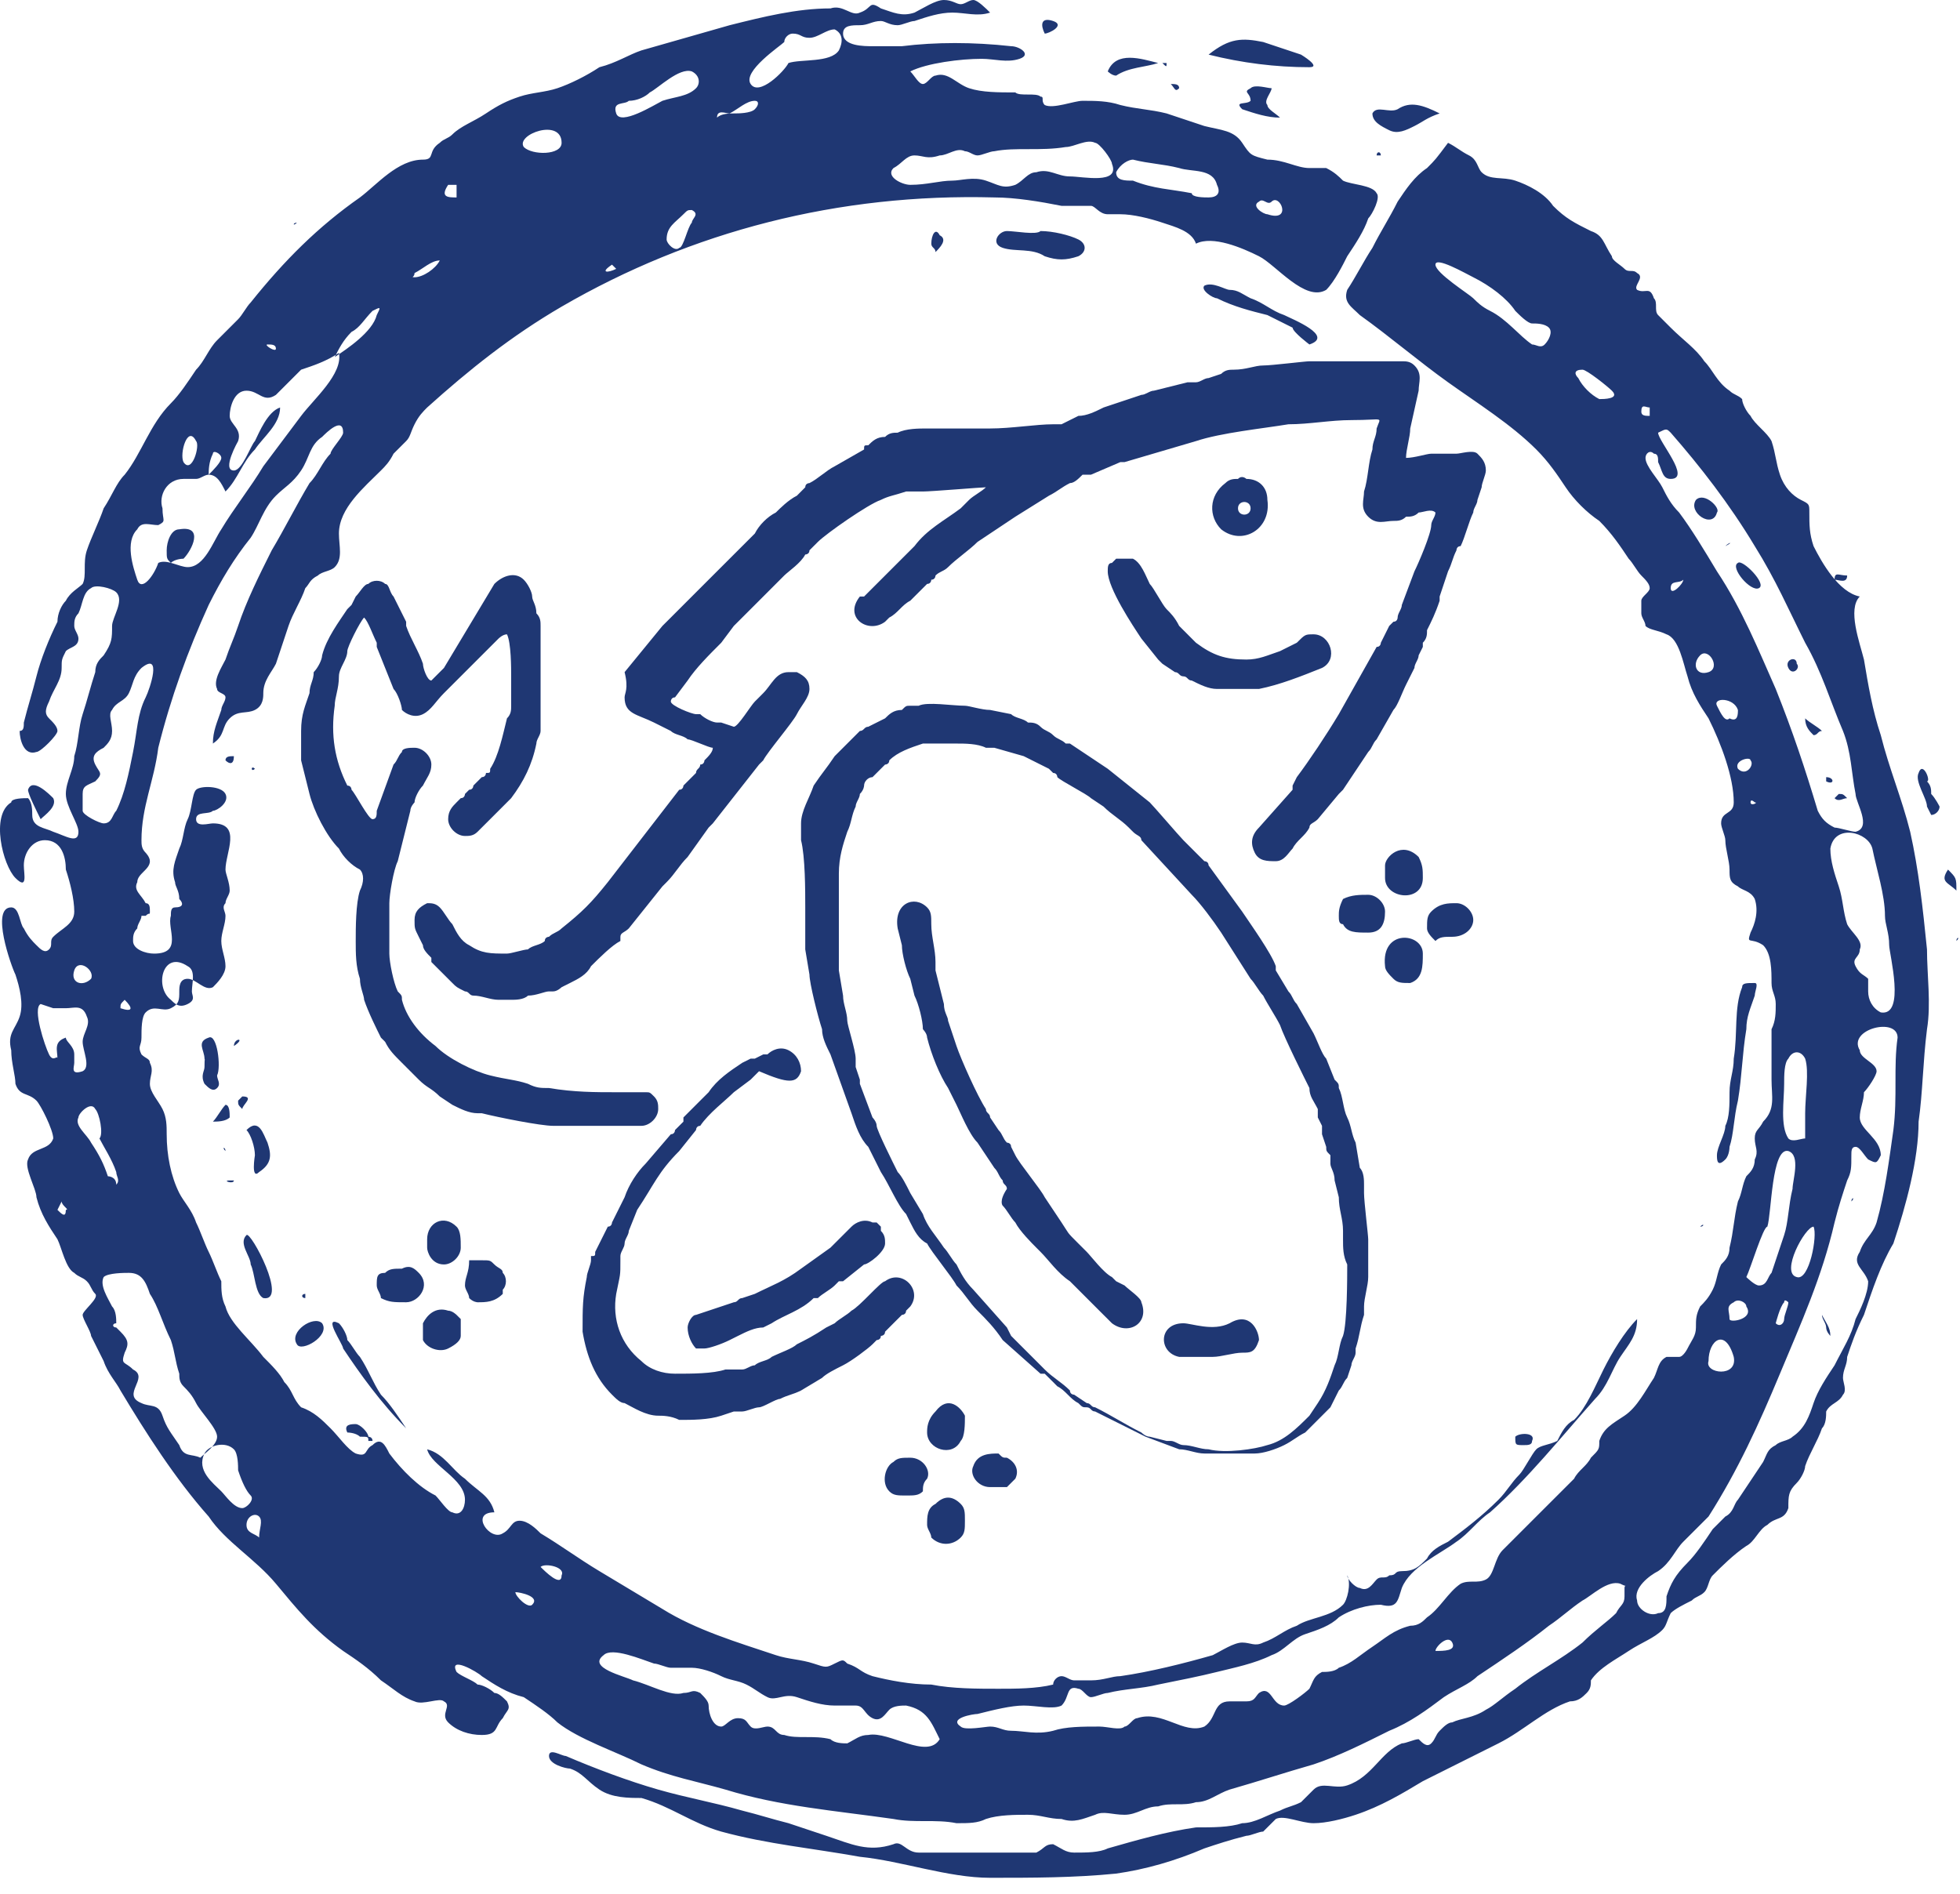 <svg width="89" height="86" viewBox="0 0 89 86" fill="none" xmlns="http://www.w3.org/2000/svg">
<path fill-rule="evenodd" clip-rule="evenodd" d="M17.107 58.375C17.107 58.566 17.297 58.757 17.297 58.948C17.679 59.138 17.87 59.138 18.442 59.138C19.014 59.138 19.587 58.375 19.015 57.803C18.824 57.612 18.633 57.421 18.251 57.612C17.87 57.612 17.679 57.612 17.488 57.803C17.107 57.803 17.107 57.994 17.107 58.375ZM42.098 67.151C42.288 66.769 41.907 66.197 41.334 66.197C40.953 66.197 40.762 66.197 40.571 66.388C40.19 66.578 39.999 67.341 40.381 67.723C40.571 67.914 40.762 67.914 41.144 67.914C41.525 67.914 41.716 67.914 41.907 67.723C41.907 67.532 41.907 67.341 42.098 67.151ZM42.098 65.052C42.098 65.815 43.242 66.197 43.624 65.434C43.815 65.243 43.815 64.671 43.815 64.289C43.624 63.908 43.051 63.335 42.479 64.098C42.098 64.48 42.098 64.862 42.098 65.052ZM46.104 67.151C46.294 66.769 46.104 66.388 45.722 66.197C45.532 66.197 45.531 66.197 45.341 66.006C44.959 66.006 44.387 66.006 44.196 66.578C44.005 66.96 44.387 67.532 44.959 67.532C45.15 67.532 45.532 67.532 45.722 67.532C45.722 67.532 45.913 67.341 46.104 67.151ZM42.098 69.249C42.098 69.44 42.288 69.631 42.288 69.822C42.67 70.203 43.242 70.203 43.624 69.822C43.815 69.631 43.815 69.44 43.815 69.058C43.815 68.677 43.815 68.486 43.624 68.295C43.242 67.914 42.861 67.914 42.479 68.295C42.098 68.486 42.098 68.868 42.098 69.249ZM20.922 60.664C20.922 60.474 20.922 60.092 20.922 59.901L20.731 59.711C20.731 59.711 20.541 59.52 20.35 59.52C19.777 59.329 19.396 59.711 19.205 60.092C19.205 60.283 19.205 60.664 19.205 60.855C19.396 61.237 19.968 61.428 20.35 61.237C20.731 61.046 20.922 60.855 20.922 60.664ZM62.892 43.877C62.892 44.068 63.082 44.258 63.273 44.449C63.464 44.64 63.654 44.64 64.036 44.64C64.608 44.449 64.608 43.877 64.608 43.304C64.608 42.351 62.701 42.16 62.892 43.877ZM21.113 58.375C21.113 58.566 21.304 58.757 21.304 58.948C21.494 59.138 21.685 59.138 21.685 59.138C22.067 59.138 22.448 59.138 22.83 58.757C22.83 58.757 22.83 58.757 22.83 58.566C23.021 58.375 23.021 57.994 22.83 57.803C22.83 57.612 22.639 57.612 22.448 57.421C22.258 57.231 22.258 57.231 21.876 57.231C21.685 57.231 21.304 57.231 21.304 57.231C21.304 57.803 21.113 57.994 21.113 58.375ZM62.892 39.298V39.871C62.892 40.825 64.608 41.015 64.608 39.871C64.608 39.489 64.608 39.298 64.418 38.917C63.654 38.154 62.892 38.917 62.892 39.298ZM20.159 57.421C20.541 57.421 20.922 57.04 20.922 56.658C20.922 56.277 20.922 55.895 20.731 55.705C20.159 55.132 19.396 55.514 19.396 56.277V56.658C19.396 56.849 19.587 57.421 20.159 57.421ZM65.944 42.541C66.516 42.541 66.898 42.16 66.898 41.778C66.898 41.397 66.516 41.015 66.135 41.015C65.753 41.015 65.371 41.015 64.99 41.397C64.799 41.588 64.799 41.778 64.799 42.16C64.799 42.351 64.99 42.541 65.181 42.732C65.371 42.541 65.562 42.541 65.944 42.541ZM60.793 41.588C60.793 41.778 60.793 41.969 60.984 41.969C61.175 42.351 61.556 42.351 62.128 42.351C62.701 42.351 62.892 41.969 62.892 41.397C62.892 41.015 62.51 40.634 62.128 40.634C61.747 40.634 61.365 40.634 60.984 40.825C60.793 41.206 60.793 41.397 60.793 41.588ZM56.215 21.748C56.024 21.748 55.833 21.748 55.642 21.938C54.879 22.511 54.879 23.465 55.451 24.037C56.405 24.8 57.741 24.037 57.55 22.701C57.55 22.129 57.168 21.748 56.596 21.748C56.596 21.748 56.405 21.557 56.215 21.748ZM56.215 23.083C56.215 22.701 56.787 22.701 56.787 23.083C56.787 23.465 56.215 23.465 56.215 23.083ZM57.168 60.855C57.168 60.474 56.787 59.52 55.833 60.092C55.07 60.474 54.116 60.092 53.734 60.092C52.59 60.092 52.59 61.428 53.544 61.618C53.734 61.618 53.734 61.618 53.925 61.618C54.116 61.618 54.116 61.618 54.307 61.618C54.688 61.618 54.688 61.618 55.07 61.618C55.451 61.618 56.024 61.428 56.405 61.428C56.787 61.428 56.978 61.428 57.168 60.855ZM40.19 56.468C40.19 56.277 40.19 56.086 39.999 55.895C39.999 55.705 39.999 55.895 39.999 55.705L39.808 55.514C39.808 55.514 39.808 55.514 39.618 55.514C39.236 55.323 38.855 55.514 38.664 55.705L37.71 56.658L36.374 57.612C35.611 58.184 35.039 58.375 34.276 58.757L33.704 58.948C33.513 58.948 33.513 59.138 33.322 59.138L31.605 59.711C31.415 59.711 31.224 60.092 31.224 60.283C31.224 60.664 31.415 61.046 31.605 61.237C31.796 61.237 31.796 61.237 31.987 61.237C32.178 61.237 32.75 61.046 33.131 60.855L33.513 60.664C33.895 60.474 34.276 60.283 34.657 60.283L35.039 60.092C35.611 59.711 36.374 59.52 36.947 58.948C36.947 58.948 36.947 58.948 37.138 58.948C37.328 58.757 37.71 58.566 37.901 58.375C37.901 58.375 37.901 58.375 38.091 58.184C38.091 58.184 38.091 58.184 38.282 58.184L39.236 57.421C39.427 57.421 40.19 56.849 40.19 56.468ZM50.301 25.945C50.301 26.708 51.445 28.424 51.827 28.997L52.59 29.951C52.781 30.141 52.781 30.141 52.781 30.141L53.353 30.523C53.544 30.523 53.544 30.714 53.734 30.714C53.925 30.714 53.925 30.904 54.116 30.904C54.498 31.095 54.879 31.286 55.261 31.286C55.452 31.286 55.451 31.286 55.642 31.286C56.024 31.286 56.787 31.286 57.168 31.286C58.122 31.095 59.076 30.714 60.03 30.332C60.793 29.951 60.411 28.806 59.648 28.806C59.267 28.806 59.267 28.806 58.885 29.188L58.122 29.569C57.55 29.76 57.168 29.951 56.596 29.951C55.642 29.951 55.07 29.76 54.307 29.188C54.116 28.997 53.734 28.615 53.544 28.424C53.353 28.043 53.162 27.852 52.971 27.661C52.781 27.471 52.399 26.708 52.208 26.517C52.017 26.135 51.827 25.563 51.445 25.372C51.255 25.372 50.873 25.372 50.682 25.372L50.492 25.563C50.301 25.563 50.301 25.754 50.301 25.945ZM45.531 54.751C45.722 54.941 45.913 55.323 46.104 55.514C46.294 55.895 46.867 56.468 47.057 56.658L47.248 56.849C47.63 57.231 48.011 57.803 48.584 58.184C48.775 58.375 49.728 59.329 49.919 59.52L50.301 59.901L50.492 60.092C51.255 60.664 52.208 60.092 51.827 59.138C51.827 58.948 51.255 58.566 51.064 58.375L50.682 58.184C50.682 58.184 50.682 58.184 50.492 57.994C50.11 57.803 49.538 57.04 49.347 56.849L49.156 56.658L48.965 56.468C48.393 55.895 48.584 56.086 48.202 55.514L47.439 54.369C47.248 53.988 46.294 52.843 46.104 52.461L45.913 52.08C45.913 51.889 45.722 51.889 45.722 51.889C45.532 51.698 45.531 51.508 45.341 51.317L44.959 50.745C44.959 50.554 44.768 50.554 44.768 50.363C44.387 49.791 43.624 48.074 43.433 47.501L43.051 46.357C43.051 46.166 42.861 45.975 42.861 45.594L42.479 44.068C42.479 43.877 42.479 43.877 42.479 43.686C42.479 43.114 42.288 42.541 42.288 41.969C42.288 41.588 42.288 41.397 42.098 41.206C41.525 40.634 40.571 41.015 40.762 42.16L40.953 42.923C40.953 43.304 41.144 44.068 41.334 44.449L41.525 45.212C41.716 45.594 41.907 46.357 41.907 46.738C41.907 46.738 42.098 46.929 42.098 47.12C42.288 47.883 42.67 48.837 43.051 49.409L43.433 50.172C43.624 50.554 44.005 51.508 44.387 51.889L45.15 53.034C45.341 53.224 45.341 53.415 45.531 53.606C45.531 53.797 45.722 53.797 45.722 53.988C45.341 54.56 45.531 54.751 45.531 54.751ZM36.374 48.646C36.374 48.264 36.184 47.883 35.802 47.692C35.421 47.501 35.039 47.692 34.848 47.883C34.848 47.883 34.848 47.883 34.657 47.883L34.276 48.074C34.276 48.074 34.276 48.074 34.085 48.074L33.704 48.264C33.131 48.646 32.559 49.028 32.178 49.6L31.796 49.981C31.605 50.172 31.224 50.554 31.033 50.745C31.033 50.745 31.033 50.745 31.033 50.935L30.842 51.126L30.651 51.317C30.651 51.317 30.651 51.508 30.461 51.508L29.316 52.843C28.934 53.224 28.553 53.797 28.362 54.369L27.79 55.514C27.79 55.514 27.79 55.705 27.599 55.705C27.408 56.086 27.218 56.468 27.027 56.849C27.027 57.04 27.027 57.04 26.836 57.04C26.836 57.231 26.836 57.231 26.836 57.231C26.836 57.422 26.645 57.803 26.645 57.994C26.454 58.948 26.454 59.329 26.454 60.474C26.645 61.618 27.027 62.572 27.79 63.335C27.981 63.526 28.171 63.717 28.362 63.717C28.744 63.908 29.316 64.289 29.888 64.289C30.079 64.289 30.461 64.289 30.842 64.48C31.414 64.48 32.178 64.48 32.75 64.289L33.322 64.098C33.513 64.098 33.513 64.098 33.704 64.098C33.894 64.098 34.276 63.908 34.467 63.908C34.657 63.908 35.23 63.526 35.421 63.526C35.802 63.335 35.993 63.335 36.374 63.145L37.328 62.572C37.519 62.382 37.901 62.191 38.282 62C38.664 61.809 39.427 61.237 39.618 61.046L39.808 60.855C39.808 60.855 39.999 60.855 39.999 60.664C39.999 60.664 40.19 60.664 40.19 60.474L40.571 60.092C40.762 59.901 40.762 59.901 40.953 59.711C40.953 59.711 41.144 59.711 41.144 59.52L41.334 59.329C41.907 58.566 40.953 57.612 40.19 58.184C39.999 58.184 39.045 59.329 38.664 59.52C38.473 59.711 38.091 59.901 37.901 60.092L37.519 60.283C36.947 60.664 36.565 60.855 36.184 61.046C35.993 61.237 35.421 61.428 35.039 61.618C34.848 61.809 34.467 61.809 34.276 62C34.085 62 33.894 62.191 33.704 62.191C33.513 62.191 33.513 62.191 33.513 62.191C33.322 62.191 33.322 62.191 33.322 62.191C33.131 62.191 33.131 62.191 32.941 62.191C32.368 62.382 31.415 62.382 30.651 62.382C30.079 62.382 29.507 62.191 29.125 61.809C28.171 61.046 27.79 59.901 27.981 58.757C28.171 57.803 28.171 57.994 28.171 57.231C28.171 57.04 28.171 57.04 28.171 57.04C28.171 56.849 28.362 56.658 28.362 56.468C28.362 56.277 28.553 56.086 28.553 55.895L28.934 54.941C29.698 53.797 29.888 53.224 30.842 52.271L31.605 51.317C31.605 51.317 31.605 51.126 31.796 51.126C32.178 50.554 32.941 49.981 33.322 49.6L34.085 49.028C34.276 48.837 34.276 48.837 34.467 48.646C35.802 49.218 36.184 49.218 36.374 48.646ZM13.673 33.194C13.673 33.575 13.673 34.148 13.673 34.529L14.054 36.055C14.245 36.818 14.818 37.963 15.39 38.535C15.581 38.917 15.962 39.298 16.344 39.489C16.534 39.68 16.534 40.061 16.344 40.443C16.153 41.015 16.153 42.16 16.153 42.732C16.153 43.304 16.153 43.877 16.344 44.449C16.344 44.831 16.534 45.212 16.534 45.403C16.725 45.975 17.107 46.738 17.297 47.12L17.488 47.311C17.679 47.692 17.87 47.883 18.251 48.264C18.442 48.455 18.824 48.837 19.015 49.028C19.396 49.409 19.587 49.409 19.968 49.791L20.541 50.172C20.922 50.363 21.304 50.554 21.685 50.554H21.876C22.639 50.745 24.547 51.126 25.119 51.126C26.454 51.126 27.79 51.126 29.125 51.126C29.507 51.126 29.888 50.745 29.888 50.363C29.888 50.172 29.888 49.981 29.698 49.791C29.507 49.6 29.507 49.6 29.316 49.6C28.934 49.6 28.362 49.6 27.981 49.6C27.027 49.6 26.073 49.6 24.928 49.409C24.547 49.409 24.356 49.409 23.974 49.218C23.402 49.028 23.021 49.028 22.258 48.837C21.494 48.646 20.35 48.074 19.777 47.501C19.014 46.929 18.442 46.166 18.251 45.403C18.251 45.212 18.251 45.212 18.061 45.021C17.87 44.64 17.679 43.686 17.679 43.304C17.679 42.541 17.679 41.778 17.679 41.015C17.679 40.634 17.87 39.489 18.061 39.108L18.633 36.818C18.633 36.628 18.824 36.437 18.824 36.437C18.824 36.246 19.014 35.864 19.205 35.674C19.396 35.292 19.587 35.101 19.587 34.72C19.587 34.338 19.205 33.957 18.824 33.957C18.633 33.957 18.251 33.957 18.251 34.148C18.061 34.338 18.061 34.529 17.87 34.72L17.107 36.818C17.107 37.009 17.107 37.2 16.916 37.2C16.725 37.2 16.153 36.055 15.962 35.864C15.962 35.864 15.962 35.674 15.771 35.674C15.199 34.529 15.008 33.385 15.199 32.049C15.199 31.668 15.39 31.286 15.39 30.714C15.39 30.332 15.771 29.951 15.771 29.569C15.771 29.378 16.344 28.234 16.534 28.043C16.725 28.234 16.916 28.806 17.107 29.188C17.107 29.188 17.107 29.188 17.107 29.378L17.87 31.286C18.061 31.477 18.251 32.049 18.251 32.24C18.442 32.431 18.824 32.621 19.205 32.431C19.587 32.24 19.777 31.858 20.159 31.477C20.541 31.095 20.731 30.904 21.113 30.523L22.639 28.997C22.639 28.997 22.83 28.806 23.021 28.806C23.211 29.188 23.211 30.332 23.211 30.714C23.211 31.095 23.211 31.668 23.211 32.049C23.211 32.24 23.211 32.431 23.021 32.621C22.83 33.385 22.639 34.338 22.258 34.911C22.258 35.101 22.258 35.101 22.067 35.101C22.067 35.101 22.067 35.292 21.876 35.292L21.494 35.674C21.494 35.674 21.494 35.864 21.304 35.864L21.113 36.055C21.113 36.055 21.113 36.246 20.922 36.246L20.731 36.437C20.541 36.628 20.35 36.818 20.35 37.2C20.35 37.581 20.731 37.963 21.113 37.963C21.304 37.963 21.494 37.963 21.685 37.772C21.876 37.581 21.876 37.581 22.067 37.391L22.258 37.2C22.448 37.009 22.639 36.818 22.83 36.628L23.211 36.246C23.784 35.483 24.165 34.72 24.356 33.766C24.356 33.575 24.547 33.385 24.547 33.194C24.547 33.003 24.547 33.003 24.547 32.812C24.547 32.621 24.547 32.621 24.547 32.431C24.547 32.24 24.547 32.24 24.547 32.049C24.547 31.858 24.547 31.858 24.547 31.668C24.547 30.904 24.547 29.76 24.547 28.997C24.547 28.806 24.547 28.615 24.547 28.424C24.547 28.234 24.547 28.043 24.356 27.852C24.356 27.471 24.165 27.28 24.165 27.089C24.165 26.898 23.974 26.517 23.784 26.326C23.402 25.945 22.83 26.135 22.448 26.517L20.159 30.332C19.968 30.523 19.777 30.714 19.587 30.904C19.396 30.904 19.205 30.332 19.205 30.141C19.014 29.569 18.633 28.997 18.442 28.424V28.234C18.251 27.852 18.061 27.471 17.87 27.089C17.679 26.898 17.679 26.517 17.488 26.517C17.297 26.326 16.916 26.326 16.725 26.517C16.535 26.517 16.344 26.898 16.153 27.089L15.962 27.471C15.962 27.471 15.962 27.471 15.771 27.661C15.39 28.234 14.818 28.997 14.627 29.76C14.627 29.951 14.436 30.332 14.245 30.523C14.245 30.904 14.054 31.095 14.054 31.477C13.864 32.049 13.673 32.431 13.673 33.194ZM36.565 41.206C36.565 41.588 36.565 42.16 36.565 42.541C36.565 42.732 36.565 42.923 36.565 43.114L36.756 44.258C36.756 44.64 37.138 46.166 37.328 46.738C37.328 47.12 37.519 47.501 37.71 47.883L38.664 50.554C38.855 51.126 39.045 51.698 39.427 52.08L39.999 53.224C40.381 53.797 40.762 54.751 41.144 55.132L41.334 55.514C41.525 55.895 41.716 56.277 42.098 56.468C42.288 56.849 43.242 57.994 43.433 58.375C43.815 58.757 44.005 59.138 44.387 59.52C44.768 59.901 45.15 60.283 45.531 60.855L47.248 62.382C47.248 62.382 47.248 62.382 47.439 62.382L47.821 62.763L48.011 62.954C48.393 63.145 48.584 63.526 48.965 63.717C49.156 63.908 49.156 63.908 49.347 63.908C49.538 63.908 49.538 64.098 49.728 64.098L52.018 65.243L53.544 65.815C53.925 65.815 54.307 66.006 54.688 66.006C55.261 66.006 56.024 66.006 56.596 66.006C56.787 66.006 56.787 66.006 56.978 66.006C57.359 66.006 57.931 65.815 58.313 65.624C58.694 65.434 58.885 65.243 59.267 65.052L59.458 64.862C59.839 64.48 60.03 64.289 60.411 63.908L60.602 63.526L60.793 63.145C60.984 62.954 60.984 62.763 61.175 62.572L61.365 62C61.365 61.809 61.556 61.618 61.556 61.428C61.556 61.428 61.556 61.428 61.556 61.237C61.747 60.664 61.747 60.283 61.938 59.711C61.938 59.52 61.938 59.52 61.938 59.329C61.938 58.948 62.128 58.375 62.128 57.994V56.277C62.128 56.086 61.938 54.56 61.938 54.178C61.938 53.988 61.938 53.988 61.938 53.797C61.938 53.606 61.938 53.224 61.747 53.034L61.556 51.889C61.365 51.508 61.365 51.126 61.175 50.745C60.984 50.363 60.984 49.791 60.793 49.409C60.793 49.218 60.793 49.218 60.602 49.028L60.221 48.074C60.03 47.883 59.839 47.311 59.648 46.929L58.885 45.594C58.694 45.403 58.694 45.212 58.504 45.021L57.931 44.068C57.931 44.068 57.931 44.068 57.931 43.877C57.741 43.304 56.787 41.969 56.405 41.397L54.879 39.298C54.879 39.108 54.688 39.108 54.688 39.108L53.734 38.154C53.544 37.963 52.399 36.628 52.208 36.437L50.301 34.911C49.728 34.529 49.156 34.148 48.584 33.766C48.584 33.766 48.584 33.766 48.393 33.766C48.202 33.575 48.011 33.575 47.821 33.385C47.63 33.194 47.439 33.194 47.248 33.003C47.058 32.812 46.867 32.812 46.676 32.812C46.485 32.621 46.104 32.621 45.913 32.431L44.959 32.24C44.578 32.24 44.005 32.049 43.815 32.049C43.242 32.049 42.097 31.858 41.716 32.049C41.525 32.049 41.525 32.049 41.334 32.049C41.144 32.049 41.144 32.049 40.953 32.24C40.571 32.24 40.381 32.431 40.19 32.621L39.427 33.003C39.236 33.003 39.236 33.194 39.045 33.194L38.664 33.575L37.901 34.338C37.519 34.911 37.328 35.101 36.947 35.674C36.756 36.246 36.374 36.818 36.374 37.391C36.374 37.581 36.374 37.581 36.374 37.772C36.374 37.963 36.374 37.963 36.374 38.154C36.565 38.917 36.565 40.443 36.565 41.206ZM38.091 40.443C38.091 40.252 38.091 39.871 38.091 39.68C38.091 38.917 38.282 38.344 38.473 37.772C38.664 37.391 38.664 37.009 38.854 36.628C38.854 36.437 39.045 36.246 39.045 36.055C39.236 35.864 39.236 35.674 39.236 35.674C39.236 35.483 39.427 35.292 39.618 35.292C39.808 35.101 39.999 34.911 40.19 34.72C40.19 34.72 40.381 34.72 40.381 34.529C40.762 34.148 41.334 33.957 41.907 33.766C42.098 33.766 42.097 33.766 42.288 33.766C42.479 33.766 42.479 33.766 42.67 33.766C42.861 33.766 43.051 33.766 43.433 33.766C43.815 33.766 44.387 33.766 44.768 33.957C44.959 33.957 44.959 33.957 45.15 33.957L46.485 34.338C46.867 34.529 47.248 34.72 47.63 34.911L47.821 35.101C48.011 35.101 48.011 35.292 48.011 35.292C48.202 35.483 49.347 36.055 49.538 36.246L50.11 36.628C50.491 37.009 50.873 37.2 51.255 37.581L51.445 37.772C51.636 37.963 51.827 37.963 51.827 38.154L54.116 40.634C54.498 41.015 55.07 41.778 55.451 42.351L56.787 44.449C56.978 44.64 57.168 45.021 57.359 45.212C57.55 45.594 57.931 46.166 58.122 46.548C58.313 47.12 59.267 49.028 59.458 49.409C59.458 49.791 59.648 49.981 59.839 50.363C59.839 50.363 59.839 50.363 59.839 50.554C59.839 50.554 59.839 50.554 59.839 50.745L60.03 51.126V51.317C60.03 51.317 60.03 51.317 60.03 51.508L60.221 52.08C60.221 52.271 60.221 52.271 60.411 52.461C60.411 52.652 60.411 52.652 60.411 52.843C60.411 53.034 60.602 53.224 60.602 53.606L60.793 54.369C60.793 54.941 60.984 55.323 60.984 55.895C60.984 56.086 60.984 56.086 60.984 56.277C60.984 56.658 60.984 57.04 61.175 57.421C61.175 57.994 61.175 60.092 60.984 60.664C60.793 61.046 60.793 61.618 60.602 62C60.411 62.572 60.221 63.145 59.839 63.717L59.458 64.289C58.885 64.862 58.313 65.434 57.55 65.624C56.977 65.815 55.642 66.006 54.879 65.815C54.498 65.815 54.116 65.624 53.734 65.624C53.544 65.624 53.353 65.434 53.162 65.434C52.971 65.434 52.971 65.434 52.971 65.434L52.208 65.243C52.017 65.243 51.827 65.052 51.827 65.052C51.064 64.671 50.491 64.289 49.728 63.908C49.538 63.908 49.538 63.717 49.347 63.717L48.775 63.335C48.775 63.335 48.584 63.335 48.584 63.145C48.202 62.763 47.821 62.572 47.439 62.191L46.867 61.618C46.676 61.428 46.485 61.237 46.294 61.046C46.104 60.855 46.104 60.855 45.913 60.664L45.722 60.283L44.196 58.566C43.814 58.184 43.624 57.803 43.433 57.421C43.242 57.231 43.051 56.849 42.861 56.658C42.479 56.086 42.098 55.705 41.907 55.132L41.334 54.178C41.144 53.797 40.953 53.415 40.762 53.224C40.571 52.843 39.808 51.317 39.808 51.126C39.808 50.935 39.618 50.745 39.618 50.745L39.045 49.218C39.045 49.218 39.045 49.218 39.045 49.028L38.854 48.455C38.854 48.264 38.854 48.264 38.854 48.264V48.074C38.854 47.692 38.473 46.548 38.473 46.357C38.473 45.975 38.282 45.594 38.282 45.212L38.091 44.068C38.091 43.877 38.091 43.686 38.091 43.495C38.091 43.304 38.091 43.114 38.091 42.923V40.443ZM28.362 31.668C28.362 32.431 28.934 32.431 29.698 32.812L30.461 33.194C30.651 33.385 31.033 33.385 31.224 33.575C31.414 33.575 32.178 33.957 32.368 33.957C32.368 34.148 32.178 34.338 31.987 34.529C31.987 34.529 31.987 34.72 31.796 34.72C31.796 34.911 31.605 34.911 31.605 35.101C31.415 35.292 31.224 35.483 31.033 35.674C31.033 35.674 31.033 35.864 30.842 35.864L27.599 40.061C26.836 41.015 26.454 41.397 25.501 42.16C25.31 42.351 25.119 42.351 24.928 42.541C24.928 42.541 24.738 42.541 24.738 42.732C24.547 42.923 24.165 42.923 23.974 43.114C23.784 43.114 23.211 43.304 23.021 43.304C22.258 43.304 21.876 43.304 21.304 42.923C20.922 42.732 20.731 42.351 20.541 41.969C20.35 41.778 20.159 41.397 19.968 41.206C19.778 41.015 19.587 41.015 19.396 41.015C19.014 41.206 18.824 41.397 18.824 41.778C18.824 42.16 18.824 42.16 19.015 42.541L19.205 42.923C19.205 43.114 19.396 43.304 19.587 43.495C19.587 43.495 19.587 43.495 19.587 43.686C19.777 43.877 20.159 44.258 20.35 44.449L20.541 44.64C20.731 44.831 20.731 44.831 21.113 45.021C21.304 45.021 21.304 45.212 21.494 45.212C21.876 45.212 22.258 45.403 22.639 45.403H23.211C23.402 45.403 23.784 45.403 23.974 45.212C24.356 45.212 24.738 45.021 24.928 45.021C24.928 45.021 24.928 45.021 25.119 45.021C25.31 45.021 25.501 44.831 25.501 44.831L25.882 44.64C26.264 44.449 26.645 44.258 26.836 43.877C27.218 43.495 27.79 42.923 28.171 42.732C28.171 42.732 28.171 42.732 28.171 42.541C28.171 42.351 28.362 42.351 28.553 42.16L30.079 40.252L30.27 40.061C30.651 39.68 30.842 39.298 31.224 38.917L32.178 37.581C32.178 37.581 32.178 37.581 32.368 37.391L34.467 34.72C34.467 34.72 34.467 34.72 34.657 34.529C34.848 34.148 35.993 32.812 36.184 32.431C36.374 32.049 36.756 31.668 36.756 31.286C36.756 30.904 36.565 30.714 36.184 30.523C35.993 30.523 35.993 30.523 35.802 30.523C35.23 30.523 35.039 31.095 34.657 31.477L34.467 31.668L34.276 31.858C34.085 32.049 33.513 33.003 33.322 33.003L32.75 32.812H32.559C32.368 32.812 31.987 32.621 31.796 32.431H31.605C31.415 32.431 30.461 32.049 30.461 31.858C30.461 31.858 30.461 31.668 30.651 31.668L31.224 30.904C31.605 30.332 32.178 29.76 32.75 29.188L33.322 28.424L33.513 28.234L34.467 27.28L35.611 26.135C35.802 25.945 36.374 25.563 36.565 25.181C36.565 25.181 36.756 25.181 36.756 24.991L37.138 24.609C37.519 24.228 39.427 22.892 39.999 22.701C40.381 22.511 40.571 22.511 41.144 22.32C41.334 22.32 41.334 22.32 41.525 22.32C41.716 22.32 41.716 22.32 41.907 22.32C42.288 22.32 44.578 22.129 44.768 22.129C44.578 22.32 44.196 22.511 44.005 22.701C43.815 22.892 43.815 22.892 43.624 23.083C42.861 23.655 42.098 24.037 41.525 24.8L40.953 25.372C40.762 25.563 40.381 25.945 40.19 26.135L39.999 26.326L39.236 27.089C39.236 27.089 39.236 27.089 39.045 27.089C38.282 28.043 39.427 28.806 40.19 28.234L40.381 28.043C40.762 27.852 40.953 27.471 41.334 27.28C41.525 27.089 41.907 26.708 42.098 26.517C42.288 26.517 42.288 26.326 42.288 26.326C42.479 26.326 42.479 26.135 42.479 26.135C42.67 25.945 42.861 25.945 43.051 25.754C43.433 25.372 44.005 24.991 44.387 24.609L46.104 23.465L47.63 22.511C48.011 22.32 48.202 22.129 48.584 21.938C48.775 21.938 48.965 21.748 49.156 21.557C49.156 21.557 49.156 21.557 49.347 21.557H49.538L50.873 20.985H51.064L54.307 20.031C55.452 19.649 57.359 19.458 58.504 19.267C59.458 19.267 60.411 19.077 61.365 19.077C62.891 19.077 62.701 18.886 62.51 19.458C62.51 19.84 62.319 20.031 62.319 20.412C62.128 20.985 62.128 21.748 61.938 22.32C61.938 22.701 61.747 23.083 62.128 23.465C62.51 23.846 62.891 23.655 63.273 23.655C63.464 23.655 63.655 23.655 63.845 23.465C64.036 23.465 64.227 23.465 64.418 23.274C64.608 23.274 64.99 23.083 65.181 23.274C65.181 23.465 64.99 23.655 64.99 23.846C64.99 24.228 64.418 25.563 64.227 25.945L63.654 27.471C63.654 27.661 63.464 27.852 63.464 28.043C63.464 28.043 63.464 28.234 63.273 28.234L63.082 28.424L62.701 29.188C62.701 29.188 62.701 29.378 62.51 29.378L60.793 32.431C60.221 33.385 59.458 34.529 58.885 35.292L58.694 35.674C58.694 35.674 58.694 35.674 58.694 35.864L57.168 37.581C56.787 37.963 56.787 38.344 56.978 38.726C57.168 39.108 57.55 39.108 57.931 39.108C58.313 39.108 58.504 38.726 58.694 38.535C58.885 38.154 59.267 37.963 59.458 37.581C59.458 37.391 59.648 37.391 59.839 37.2L60.793 36.055L60.984 35.864L62.128 34.148C62.319 33.957 62.319 33.766 62.51 33.575L63.273 32.24C63.464 32.049 63.655 31.477 63.845 31.095L64.227 30.332C64.227 30.141 64.418 29.951 64.418 29.76L64.608 29.378C64.608 29.378 64.608 29.378 64.608 29.188C64.799 28.997 64.799 28.806 64.799 28.615C64.99 28.234 65.181 27.852 65.371 27.28C65.371 27.28 65.371 27.28 65.371 27.089L65.753 25.945C65.944 25.563 65.944 25.372 66.135 24.991C66.135 24.991 66.135 24.8 66.325 24.8C66.516 24.418 66.707 23.655 66.898 23.274C66.898 23.083 67.088 22.892 67.088 22.701L67.279 22.129C67.279 21.938 67.47 21.557 67.47 21.366C67.47 20.985 67.279 20.794 67.088 20.603C66.897 20.412 66.325 20.603 66.135 20.603C65.944 20.603 65.753 20.603 65.562 20.603C65.371 20.603 65.181 20.603 64.99 20.603C64.799 20.603 64.227 20.794 63.845 20.794C63.845 20.412 64.036 19.84 64.036 19.458L64.418 17.741C64.418 17.36 64.608 16.978 64.227 16.597C64.036 16.406 63.845 16.406 63.654 16.406C63.273 16.406 61.747 16.406 61.556 16.406C61.365 16.406 60.984 16.406 60.793 16.406C60.411 16.406 59.839 16.406 59.458 16.406C59.267 16.406 57.741 16.597 57.359 16.597C56.978 16.597 56.596 16.788 56.024 16.788C55.833 16.788 55.642 16.788 55.451 16.978L54.879 17.169C54.688 17.169 54.498 17.36 54.307 17.36C54.116 17.36 54.116 17.36 53.925 17.36L52.399 17.741C52.208 17.741 52.017 17.932 51.827 17.932L50.11 18.505C49.728 18.695 49.347 18.886 48.965 18.886L48.202 19.267C48.011 19.267 48.011 19.267 47.821 19.267C47.058 19.267 45.913 19.458 44.959 19.458C44.387 19.458 44.005 19.458 43.433 19.458C43.051 19.458 42.479 19.458 42.098 19.458C41.716 19.458 41.144 19.458 40.762 19.649C40.571 19.649 40.381 19.649 40.19 19.84C39.808 19.84 39.617 20.031 39.427 20.221C39.236 20.221 39.236 20.221 39.236 20.412L37.901 21.175C37.519 21.366 37.138 21.748 36.756 21.938C36.756 21.938 36.565 21.938 36.565 22.129L36.184 22.511C35.802 22.701 35.421 23.083 35.23 23.274C34.848 23.465 34.467 23.846 34.276 24.228C34.085 24.418 32.75 25.754 32.368 26.135C32.178 26.326 31.796 26.708 31.605 26.898L30.461 28.043L30.27 28.234L30.079 28.424L28.362 30.523C28.553 31.286 28.362 31.477 28.362 31.668Z" fill="#1F3773"/>
<path d="M70.713 14.88C70.713 14.689 70.523 14.689 70.713 14.88C70.713 14.689 70.713 14.689 70.713 14.88ZM68.806 14.117C68.996 14.308 69.378 14.689 69.569 14.689C69.76 14.689 70.141 14.689 70.332 14.88C70.522 15.071 70.332 15.452 70.141 15.643C69.95 15.834 69.76 15.643 69.569 15.643C68.996 15.262 68.424 14.498 67.661 14.117C67.279 13.926 67.089 13.735 66.898 13.545C66.707 13.354 65.181 12.4 65.181 12.018C65.181 11.637 66.516 12.4 66.898 12.591C67.661 12.972 68.424 13.545 68.806 14.117ZM73.193 17.742C73.575 18.123 72.812 18.123 72.621 18.123C72.24 17.932 71.858 17.551 71.667 17.169C71.476 16.979 71.476 16.788 71.858 16.788C72.049 16.788 73.002 17.551 73.193 17.742ZM74.91 18.886C74.719 18.886 74.529 18.886 74.529 18.695C74.529 18.314 74.719 18.505 74.91 18.505C74.91 18.695 74.91 18.695 74.91 18.886ZM73.956 18.886C74.147 18.886 74.147 18.886 73.956 18.886C74.147 19.077 74.147 18.886 73.956 18.886ZM75.864 19.649C77.2 21.175 78.535 22.892 79.68 24.8C80.633 26.326 81.206 27.662 81.969 29.188C82.732 30.523 83.113 31.858 83.686 33.194C84.067 34.148 84.067 35.102 84.258 36.055C84.258 36.437 85.021 37.582 84.258 37.772C84.067 37.772 83.495 37.582 83.304 37.582C82.922 37.391 82.732 37.2 82.541 36.819C81.969 34.911 81.397 33.194 80.633 31.286C79.87 29.569 79.107 27.662 77.963 25.945C77.39 24.991 76.818 24.037 76.246 23.274C75.864 22.892 75.673 22.511 75.483 22.129C75.292 21.748 74.719 21.175 74.719 20.794C74.719 20.603 74.91 20.412 75.101 20.603C75.292 20.603 75.292 20.794 75.292 20.985C75.483 21.366 75.483 21.748 75.864 21.748C76.818 21.748 75.292 20.031 75.292 19.649C75.673 19.459 75.673 19.459 75.864 19.649ZM85.021 38.535C85.212 39.489 85.593 40.634 85.593 41.588C85.593 41.969 85.784 42.351 85.784 42.923C85.784 43.305 86.547 46.166 85.403 45.975C85.021 45.785 84.83 45.403 84.83 45.022C84.83 44.831 84.83 44.64 84.83 44.449C84.64 44.258 84.449 44.258 84.258 43.877C84.067 43.495 84.449 43.495 84.449 43.114C84.639 42.732 84.067 42.351 83.876 41.969C83.686 41.397 83.686 40.825 83.495 40.252C83.304 39.68 83.113 39.108 83.113 38.535C83.304 37.391 84.83 37.772 85.021 38.535ZM79.489 36.437C79.489 36.246 79.68 36.437 79.68 36.437C79.87 36.437 79.489 36.628 79.489 36.437ZM78.916 34.911C78.726 34.529 79.489 34.339 79.489 34.529C79.68 34.72 79.298 35.292 78.916 34.911ZM77.963 32.049C77.772 31.668 78.726 31.668 78.916 32.24C78.916 32.431 78.916 32.812 78.535 32.622C78.344 32.812 78.153 32.431 77.963 32.049ZM77.2 29.76C77.581 29.378 78.153 30.332 77.581 30.523C77.009 30.714 76.818 30.142 77.2 29.76ZM75.864 26.708C75.864 26.326 76.246 26.517 76.436 26.326C76.436 26.517 75.864 27.089 75.864 26.708ZM86.166 47.12C85.975 48.455 86.166 49.791 85.975 51.317C85.784 52.652 85.593 54.178 85.212 55.514C85.021 56.086 84.639 56.277 84.449 56.849C84.067 57.422 84.64 57.612 84.83 58.185C84.83 58.757 84.449 59.52 84.258 59.902C84.067 60.665 83.686 61.237 83.304 62C82.922 62.572 82.541 63.145 82.35 63.717C82.159 64.289 81.969 64.862 81.396 65.243C81.206 65.434 80.824 65.434 80.633 65.625C80.252 65.816 80.252 66.006 80.061 66.388C79.68 66.96 79.298 67.532 78.916 68.105C78.726 68.296 78.726 68.677 78.344 68.868C78.153 69.059 77.963 69.249 77.772 69.44C77.39 70.012 77.009 70.585 76.627 70.966C76.055 71.539 75.864 71.92 75.673 72.492C75.673 72.874 75.673 73.255 75.292 73.255C74.91 73.446 74.338 73.065 74.338 72.683C74.147 72.111 74.91 71.539 75.292 71.348C75.864 70.966 76.055 70.394 76.436 70.012C76.818 69.631 77.2 69.249 77.581 68.868C78.916 66.769 79.87 64.671 80.824 62.382C81.778 60.092 82.732 57.994 83.304 55.514C83.495 54.751 83.686 54.178 83.876 53.606C84.067 53.225 84.067 53.034 84.067 52.462C84.067 52.271 84.067 52.08 84.258 52.08C84.449 52.08 84.64 52.462 84.83 52.652C85.212 52.843 85.212 52.843 85.403 52.462C85.403 51.699 84.449 51.317 84.449 50.745C84.449 50.363 84.639 49.982 84.639 49.6C84.83 49.409 85.212 48.837 85.212 48.646C85.212 48.265 84.449 48.074 84.449 47.692C83.876 46.739 86.166 46.166 86.166 47.12ZM77.581 61.809C77.581 60.855 78.344 60.283 78.726 61.619C78.916 62.572 77.39 62.382 77.581 61.809ZM78.535 59.902C78.535 59.52 78.344 59.329 78.726 59.139C78.916 58.948 79.298 59.139 79.298 59.329C79.68 59.902 78.535 60.092 78.535 59.902ZM81.015 59.139C81.015 58.948 81.206 59.139 81.206 59.139C81.206 59.329 81.015 59.711 81.015 59.902C81.015 60.092 80.824 60.283 80.633 60.092C80.633 60.092 80.824 59.329 81.015 59.139ZM82.35 55.705C82.541 56.086 82.159 58.185 81.587 57.994C80.824 57.803 81.969 55.705 82.35 55.705ZM79.298 57.994C79.489 57.612 80.061 55.705 80.252 55.705C80.443 55.132 80.443 52.08 81.206 52.271C81.778 52.462 81.396 53.606 81.396 53.988C81.206 54.751 81.206 55.514 81.015 56.086C80.824 56.658 80.633 57.231 80.442 57.803C80.252 57.994 80.252 58.376 79.87 58.376C79.68 58.376 79.298 57.994 79.298 57.994ZM81.206 51.699C80.824 51.126 81.015 49.982 81.015 49.218C81.015 48.837 81.015 48.265 81.206 48.074C81.396 47.692 81.778 47.692 81.969 48.074C82.16 48.646 81.969 49.791 81.969 50.554C81.969 50.935 81.969 51.508 81.969 51.699C81.778 51.699 81.396 51.889 81.206 51.699ZM65.944 74.591C66.135 74.972 65.562 74.972 65.181 74.972C65.181 74.782 65.753 74.209 65.944 74.591ZM42.67 78.979C42.098 79.932 40.381 78.597 39.427 78.788C39.045 78.788 38.855 78.979 38.473 79.169C38.282 79.169 37.901 79.169 37.71 78.979C36.947 78.788 36.184 78.979 35.612 78.788C35.23 78.788 35.23 78.406 34.849 78.406C34.658 78.406 34.276 78.597 34.086 78.406C33.895 78.216 33.895 78.025 33.513 78.025C33.132 78.025 32.941 78.406 32.75 78.406C32.369 78.406 32.178 77.834 32.178 77.452C32.178 77.262 31.987 77.071 31.796 76.88C31.415 76.689 31.415 76.88 31.033 76.88C30.461 77.071 29.507 76.499 28.744 76.308C28.363 76.117 26.646 75.736 27.409 75.163C27.79 74.782 29.126 75.354 29.698 75.545C29.889 75.545 30.27 75.736 30.461 75.736C30.843 75.736 31.033 75.736 31.415 75.736C31.796 75.736 32.369 75.926 32.75 76.117C33.132 76.308 33.513 76.308 33.895 76.499C34.276 76.689 34.467 76.88 34.849 77.071C35.23 77.262 35.612 76.88 36.184 77.071C36.756 77.262 37.329 77.452 37.901 77.452C38.282 77.452 38.664 77.452 38.855 77.452C39.236 77.452 39.236 77.834 39.618 78.025C39.999 78.216 40.19 77.834 40.381 77.643C40.572 77.452 40.953 77.452 41.144 77.452C42.098 77.643 42.289 78.216 42.67 78.979ZM11.384 67.914C11.575 68.105 11.193 68.486 11.002 68.486C10.621 68.486 10.239 67.914 10.049 67.723C9.667 67.342 8.904 66.769 9.286 66.006C9.476 65.625 10.239 65.434 10.621 65.816C10.812 66.006 10.812 66.579 10.812 66.769C11.002 67.342 11.193 67.723 11.384 67.914ZM11.765 68.868C11.956 69.059 11.765 69.44 11.765 69.822C11.575 69.631 11.193 69.631 11.193 69.249C11.193 68.868 11.575 68.677 11.765 68.868ZM23.402 72.302C23.593 72.302 24.547 72.492 24.166 72.874C23.975 73.065 23.402 72.492 23.402 72.302ZM8.141 65.625C7.759 65.052 7.569 64.862 7.378 64.289C7.187 63.717 6.806 63.908 6.424 63.717C5.47 63.336 6.806 62.572 6.042 62.191C5.661 61.809 5.47 62 5.661 61.428C5.852 61.046 5.852 60.855 5.47 60.474L5.279 60.283C5.089 60.283 5.089 60.092 5.279 60.092C5.279 59.902 5.279 59.52 5.089 59.329C4.898 58.948 4.516 58.376 4.707 57.994C4.898 57.803 5.661 57.803 5.852 57.803C6.424 57.803 6.615 58.185 6.806 58.757C7.187 59.329 7.378 60.092 7.759 60.855C7.95 61.428 7.95 61.809 8.141 62.382C8.141 62.572 8.141 62.763 8.332 62.954C8.522 63.145 8.713 63.336 8.904 63.717C9.095 64.099 9.858 64.862 9.858 65.243C9.858 65.625 9.286 66.006 9.095 66.197C8.713 66.006 8.332 66.197 8.141 65.625ZM24.547 71.157C24.738 70.966 25.692 71.157 25.501 71.539C25.501 72.111 24.738 71.348 24.547 71.157ZM2.609 54.942L2.799 54.56C2.799 54.751 3.181 54.942 2.99 54.942C2.99 55.323 2.799 55.132 2.609 54.942ZM4.898 53.416C4.707 52.843 4.516 52.462 4.135 51.889C3.944 51.508 3.372 51.126 3.562 50.745C3.562 50.554 4.135 49.982 4.326 50.363C4.516 50.554 4.707 51.508 4.516 51.699C4.707 52.08 5.089 52.652 5.279 53.225C5.279 53.416 5.47 53.606 5.279 53.797C5.279 53.416 4.898 53.416 4.898 53.416ZM2.227 47.883C2.036 47.502 1.464 45.785 1.846 45.594L2.418 45.785C2.609 45.785 2.799 45.785 2.99 45.785C3.372 45.785 3.753 45.594 3.944 46.166C4.135 46.548 3.753 46.929 3.753 47.311C3.753 47.692 4.135 48.456 3.753 48.646C3.181 48.837 3.372 48.455 3.372 48.265C3.372 48.074 3.372 48.074 3.372 47.883C3.372 47.502 2.99 47.311 2.99 47.12C2.418 47.311 2.609 47.692 2.609 48.074C2.609 47.883 2.418 48.265 2.227 47.883ZM5.661 45.403C6.043 45.785 6.042 45.975 5.47 45.785C5.47 45.594 5.47 45.594 5.661 45.403ZM3.372 44.068C3.562 43.495 4.325 44.068 4.135 44.449C3.753 44.831 3.181 44.64 3.372 44.068ZM7.759 45.403C6.996 44.831 7.378 43.114 8.523 43.877C8.904 44.068 8.713 44.64 8.713 45.022C8.713 45.212 8.904 45.403 8.523 45.594C8.141 45.785 7.95 45.594 7.759 45.403ZM3.753 36.819C3.753 36.628 3.753 36.246 3.753 36.055C3.753 35.674 3.944 35.674 4.326 35.483C4.707 35.102 4.516 35.102 4.326 34.72C4.135 34.339 4.326 34.148 4.707 33.957C4.898 33.766 5.089 33.575 5.089 33.194C5.089 32.812 4.898 32.431 5.089 32.24C5.279 31.858 5.661 31.858 5.852 31.477C6.042 31.095 6.042 30.714 6.424 30.332C7.378 29.569 6.806 31.286 6.615 31.668C6.233 32.431 6.233 33.194 6.042 34.148C5.852 35.102 5.661 36.055 5.279 36.819C5.089 37.009 5.089 37.391 4.707 37.391C4.516 37.391 3.753 37.009 3.753 36.819ZM2.99 33.957C2.99 33.957 2.99 33.766 2.99 33.957C2.99 33.766 2.99 33.957 2.99 33.957ZM6.233 26.326C6.042 25.754 5.661 24.609 6.233 24.037C6.424 23.655 6.806 23.846 7.187 23.846C7.569 23.655 7.378 23.655 7.378 23.083C7.187 22.511 7.569 21.748 8.332 21.748C8.522 21.748 8.713 21.748 8.904 21.748C9.095 21.748 9.286 21.557 9.476 21.557C9.858 21.557 10.049 21.939 10.239 22.32C10.812 21.748 11.002 20.985 11.575 20.412C11.956 19.84 12.719 19.268 12.719 18.505C12.147 18.695 11.766 19.649 11.575 20.031C11.384 20.222 11.002 21.366 10.621 21.366C10.049 21.366 10.812 20.031 10.812 20.031C11.002 19.459 10.43 19.268 10.43 18.886C10.43 18.505 10.621 17.742 11.193 17.742C11.765 17.742 11.956 18.314 12.529 17.932C12.91 17.551 13.292 17.169 13.673 16.788C14.245 16.597 14.818 16.406 15.39 16.025C15.581 16.979 14.245 18.123 13.673 18.886C13.101 19.649 12.529 20.412 11.956 21.175C11.384 22.129 10.621 23.083 10.049 24.037C9.667 24.609 9.286 25.754 8.523 25.754C8.141 25.754 7.569 25.372 7.187 25.563C6.996 26.135 6.424 26.898 6.233 26.326ZM9.667 20.603C9.667 20.412 10.049 20.603 10.049 20.794C10.049 20.985 9.667 21.366 9.476 21.557C9.476 21.366 9.476 20.985 9.667 20.603ZM8.332 20.985C8.141 20.603 8.522 19.268 8.904 20.031C9.095 20.222 8.713 21.557 8.332 20.985ZM12.147 15.643C12.338 15.643 12.529 15.643 12.529 15.834C12.529 16.025 11.956 15.643 12.147 15.643ZM15.963 15.071C16.344 14.88 16.535 14.498 16.916 14.117C17.298 13.926 17.298 13.926 17.107 14.308C16.916 15.071 15.772 15.834 15.2 16.215C15.39 15.834 15.581 15.452 15.963 15.071ZM18.824 12.4C19.206 12.209 19.587 11.828 19.969 11.828C19.778 12.209 19.206 12.591 18.824 12.591C18.633 12.591 18.824 12.591 18.824 12.4ZM20.35 8.394H20.732V8.966C20.35 8.966 19.969 8.966 20.35 8.394ZM27.79 12.018L27.981 12.209C27.599 12.4 27.218 12.4 27.79 12.018ZM29.698 11.637C29.889 11.828 29.889 11.828 29.698 11.637C29.889 11.828 29.698 11.637 29.698 11.637ZM30.27 10.874C30.27 10.302 30.652 10.111 31.033 9.729C31.224 9.538 31.224 9.538 31.415 9.538C31.796 9.729 31.415 9.92 31.415 10.111C31.224 10.302 31.033 11.255 30.843 11.255C30.652 11.446 30.27 11.065 30.27 10.874ZM23.784 6.677C23.402 6.105 25.501 5.342 25.501 6.486C25.501 7.058 24.166 7.058 23.784 6.677ZM28.172 6.868C28.172 6.868 28.363 6.868 28.172 6.868V6.868ZM27.981 5.151C27.79 4.578 28.363 4.769 28.553 4.578C28.935 4.578 29.316 4.388 29.507 4.197C29.889 4.006 30.843 3.052 31.415 3.243C31.796 3.434 31.796 3.815 31.606 4.006C31.224 4.388 30.652 4.388 30.079 4.578C29.698 4.769 28.172 5.723 27.981 5.151ZM34.276 4.578C34.467 4.578 34.467 4.769 34.276 4.96C34.086 5.151 33.513 5.151 33.323 5.151C33.132 5.151 32.75 5.151 32.559 5.342C32.559 4.96 32.941 5.151 33.132 5.151C33.513 4.96 33.895 4.578 34.276 4.578ZM40.572 7.631C40.953 7.44 41.144 7.058 41.526 7.058C41.907 7.058 42.098 7.249 42.67 7.058C43.052 7.058 43.433 6.677 43.815 6.868C44.006 6.868 44.196 7.058 44.387 7.058C44.578 7.058 44.959 6.868 45.15 6.868C46.104 6.677 47.249 6.868 48.393 6.677C48.775 6.677 49.347 6.295 49.729 6.486C49.919 6.486 50.492 7.249 50.492 7.44C50.873 8.394 49.156 8.012 48.584 8.012C48.012 8.012 47.63 7.631 47.058 7.822C46.676 7.822 46.486 8.203 46.104 8.394C45.532 8.585 45.341 8.394 44.769 8.203C44.196 8.012 43.624 8.203 43.242 8.203C42.67 8.203 42.098 8.394 41.335 8.394C40.953 8.394 40.19 8.012 40.572 7.631ZM34.086 3.815C33.704 3.243 35.421 2.098 35.612 1.908C35.612 1.717 35.803 1.526 35.993 1.526C36.375 1.526 36.375 1.717 36.756 1.717C37.138 1.717 37.519 1.335 37.901 1.335C38.282 1.526 38.283 1.908 38.092 2.289C37.71 2.862 36.375 2.671 35.803 2.862C35.612 3.243 34.467 4.388 34.086 3.815ZM36.756 1.717C36.756 1.908 36.756 1.908 36.756 1.717C36.756 1.908 36.756 1.717 36.756 1.717ZM51.446 7.249C52.209 7.44 52.781 7.44 53.544 7.631C54.116 7.822 55.07 7.631 55.261 8.394C55.452 8.775 55.261 8.966 54.88 8.966C54.689 8.966 54.116 8.966 54.116 8.775C53.163 8.585 52.4 8.585 51.446 8.203C51.064 8.203 50.682 8.203 50.682 7.822C50.873 7.44 51.255 7.249 51.446 7.249ZM57.741 9.157C58.123 8.775 58.695 10.111 57.55 9.729C57.359 9.729 56.787 9.348 57.169 9.157C57.359 8.966 57.55 9.348 57.741 9.157ZM61.175 9.538C61.366 9.538 61.366 9.538 61.175 9.538C61.366 9.729 61.366 9.729 61.175 9.538ZM11.575 31.477C11.575 31.477 11.384 31.477 11.575 31.477C11.384 31.286 11.575 31.477 11.575 31.477ZM48.966 11.637C49.347 11.446 49.347 11.065 48.966 10.874C48.584 10.683 47.821 10.492 47.249 10.492C47.058 10.683 46.104 10.492 45.723 10.492C45.341 10.492 44.959 11.065 45.532 11.255C46.104 11.446 46.867 11.255 47.439 11.637C48.012 11.828 48.393 11.828 48.966 11.637ZM79.107 44.831C78.726 45.785 78.916 46.929 78.726 48.074C78.726 48.646 78.535 49.028 78.535 49.6C78.535 50.172 78.535 50.745 78.344 51.126C78.344 51.508 77.963 52.08 77.963 52.462C77.963 52.652 77.963 53.034 78.344 52.652C78.535 52.462 78.535 52.08 78.535 52.08C78.726 51.508 78.726 50.745 78.916 49.982C79.107 48.837 79.107 47.883 79.298 46.739C79.298 46.166 79.489 45.785 79.68 45.212C79.68 45.022 79.87 44.64 79.68 44.64C79.298 44.64 79.107 44.64 79.107 44.831ZM59.458 15.643C60.602 15.262 58.695 14.498 58.313 14.308C57.741 14.117 57.359 13.735 56.787 13.545C56.406 13.354 56.215 13.163 55.833 13.163C55.643 13.163 55.07 12.782 54.689 12.972C54.498 13.163 55.07 13.545 55.261 13.545C56.024 13.926 56.787 14.117 57.55 14.308C57.932 14.498 58.313 14.689 58.695 14.88C58.695 15.071 59.458 15.643 59.458 15.643ZM59.458 3.052C60.03 3.052 59.076 2.48 59.076 2.48C58.504 2.289 57.932 2.098 57.359 1.908C56.406 1.717 55.833 1.717 54.88 2.48C56.406 2.862 57.932 3.052 59.458 3.052ZM63.464 4.96C63.083 5.151 62.51 4.769 62.319 5.151C62.319 5.532 62.701 5.723 63.083 5.914C63.464 6.105 63.846 5.914 64.227 5.723C64.609 5.532 64.799 5.342 65.372 5.151C64.609 4.769 64.036 4.578 63.464 4.96ZM18.442 64.862C18.061 64.289 17.679 63.717 17.298 63.336C16.916 62.763 16.726 62.191 16.344 61.619C16.153 61.428 15.963 61.046 15.772 60.855C15.772 60.665 15.581 60.283 15.39 60.092C14.627 59.711 15.581 61.046 15.581 61.237C16.344 62.382 17.298 63.717 18.442 64.862ZM9.476 47.12C8.904 47.311 9.286 47.692 9.286 48.074C9.667 49.409 9.286 46.929 9.286 48.456C9.286 48.646 9.095 48.837 9.286 49.218C9.476 49.409 9.667 49.6 9.858 49.409C10.049 49.218 9.858 49.028 9.858 48.837C10.049 48.456 9.858 46.929 9.476 47.12ZM11.765 53.225C12.338 52.843 12.338 52.462 12.147 51.889C11.956 51.508 11.765 50.745 11.193 51.317C11.384 51.508 11.575 52.08 11.575 52.462C11.575 52.462 11.384 53.606 11.765 53.225ZM11.193 56.086C10.812 56.468 11.384 57.04 11.384 57.422C11.575 57.803 11.575 58.757 11.956 58.948C13.101 59.139 11.384 55.895 11.193 56.086ZM56.406 4.96C56.978 5.151 57.55 5.342 58.123 5.342C57.932 5.151 57.55 4.96 57.55 4.769C57.359 4.578 57.741 4.197 57.741 4.006C57.55 4.006 56.978 3.815 56.787 4.006C56.406 4.197 56.787 4.197 56.787 4.578C56.596 4.769 56.024 4.578 56.406 4.96ZM14.627 60.092C14.245 59.711 13.101 60.474 13.482 61.046C13.673 61.428 15.009 60.665 14.627 60.092ZM87.12 35.102C86.929 35.483 87.501 36.246 87.501 36.628L87.692 37.009C87.883 37.009 88.073 36.819 88.073 36.628C88.073 36.628 87.883 36.246 87.692 36.055C87.692 35.865 87.692 35.674 87.501 35.483C87.692 35.483 87.31 34.529 87.12 35.102ZM50.682 3.434C51.255 3.052 52.018 3.052 52.59 2.862C52.781 2.862 52.781 2.862 52.781 2.862C52.781 2.862 52.781 2.862 52.59 2.862C51.827 2.671 50.682 2.289 50.301 3.243C50.301 3.243 50.492 3.434 50.682 3.434ZM2.418 36.246C2.227 36.055 1.464 35.292 1.273 35.865C1.273 36.055 1.655 36.819 1.846 37.2C2.036 37.009 2.609 36.628 2.418 36.246ZM16.726 65.434H16.916C16.916 65.243 16.726 65.243 16.726 65.243C16.726 65.052 16.344 64.671 16.153 64.671C15.963 64.671 15.581 64.671 15.772 65.052C15.772 65.052 16.153 65.052 16.344 65.243C16.726 65.243 16.726 65.243 16.726 65.434ZM68.806 65.243C68.806 65.625 68.806 65.625 69.187 65.625C69.378 65.625 69.569 65.625 69.569 65.434C69.76 65.052 68.996 65.052 68.806 65.243ZM42.289 11.065C42.289 11.255 42.48 11.255 42.48 11.446C42.67 11.255 43.052 10.874 42.67 10.683C42.479 10.302 42.289 10.683 42.289 11.065ZM47.821 0.954C47.249 0.763 47.249 1.145 47.439 1.526C47.63 1.526 48.393 1.145 47.821 0.954ZM10.239 50.172C10.049 50.363 9.858 50.745 9.667 50.935C9.858 50.935 10.239 50.935 10.43 50.745C10.43 50.554 10.43 50.172 10.239 50.172ZM88.836 40.443C88.836 39.871 88.836 39.871 88.455 39.489C88.073 40.062 88.455 40.062 88.836 40.443ZM11.002 50.363C11.002 50.172 11.575 49.791 11.002 49.791L10.812 49.982C10.812 50.172 10.812 50.172 11.002 50.363ZM19.206 67.342C19.015 67.151 19.015 66.96 18.824 66.769C19.015 66.96 19.015 67.151 19.206 67.342ZM83.304 26.326C83.495 26.326 83.876 26.517 83.876 26.135C83.495 26.135 83.304 25.945 83.304 26.326ZM62.51 7.058H62.701C62.701 6.868 62.51 6.868 62.51 7.058C62.51 6.868 62.51 7.058 62.51 7.058ZM53.544 4.006C53.544 3.815 53.353 3.815 53.163 3.815C53.353 4.006 53.353 4.197 53.544 4.006ZM59.267 77.452C59.458 77.262 59.267 77.071 59.076 77.071C59.076 77.262 59.076 77.262 59.267 77.452ZM13.864 58.948V58.757C13.673 58.757 13.673 58.948 13.864 58.948ZM10.239 34.529C10.43 34.72 10.621 34.72 10.621 34.339C10.43 34.339 10.239 34.339 10.239 34.529ZM13.482 10.111C13.292 10.111 13.292 10.302 13.482 10.111C13.482 10.302 13.482 10.302 13.482 10.111ZM84.83 28.997C85.021 28.806 85.021 28.806 84.83 28.997V28.997ZM10.621 53.606C10.43 53.606 10.43 53.606 10.621 53.606C10.43 53.606 10.43 53.606 10.43 53.606C10.049 53.606 10.621 53.797 10.621 53.606ZM10.621 47.502C11.193 47.12 10.621 47.12 10.621 47.502C10.621 47.311 10.621 47.311 10.621 47.502ZM8.141 42.16C8.141 41.969 8.141 41.969 7.95 41.969C7.95 41.969 7.95 42.16 8.141 42.16ZM48.966 2.862C49.156 2.862 49.156 2.862 48.966 2.862V2.862ZM26.455 70.394C26.455 70.203 26.455 70.203 26.455 70.394C26.455 70.203 26.455 70.203 26.455 70.394ZM77.2 55.705C77.39 55.705 77.39 55.514 77.2 55.705C77.2 55.514 77.2 55.514 77.2 55.514C77.2 55.705 77.2 55.705 77.2 55.705ZM60.03 73.828C60.03 73.637 60.03 73.637 60.03 73.828C59.84 73.828 59.84 74.019 60.03 73.828ZM88.836 42.732C89.027 42.732 89.027 42.732 88.836 42.732C88.836 42.542 89.027 42.542 88.836 42.732C88.836 42.542 88.836 42.542 88.836 42.732ZM52.972 2.862H52.781C52.972 3.052 52.972 3.052 52.972 2.862ZM13.864 61.428C13.864 61.618 13.864 61.618 13.864 61.428C13.864 61.618 13.864 61.618 13.864 61.428C13.864 61.428 14.055 61.428 13.864 61.428ZM11.575 34.911C11.384 35.102 11.384 34.72 11.575 34.911C11.384 35.102 11.384 35.102 11.575 34.911ZM84.449 28.234C84.449 28.234 84.258 28.425 84.449 28.234C84.639 28.234 84.449 28.234 84.449 28.234ZM10.239 52.271C10.239 52.08 10.239 52.08 10.239 52.271C10.049 52.08 10.239 52.08 10.239 52.271ZM82.923 60.283C82.923 60.474 83.113 60.665 83.113 60.665C83.113 60.283 82.923 60.092 82.732 59.711C82.732 59.902 82.923 60.092 82.923 60.283ZM84.067 54.56C84.258 54.56 84.258 54.56 84.067 54.56C84.258 54.369 84.067 54.369 84.067 54.56C84.067 54.369 84.067 54.369 84.067 54.56ZM81.969 62.763C81.969 62.763 81.778 62.763 81.969 62.763C81.778 62.763 81.969 62.763 81.969 62.763ZM83.495 57.231C83.686 57.231 83.686 57.231 83.495 57.231C83.495 57.04 83.495 57.231 83.495 57.231ZM77.009 22.702C76.627 23.274 77.772 24.037 77.963 23.274C78.153 23.083 77.39 22.32 77.009 22.702ZM78.916 25.563C78.535 25.754 79.489 26.898 79.87 26.708C80.252 26.517 79.107 25.372 78.916 25.563ZM82.35 33.385C82.541 33.385 82.541 33.194 82.732 33.194C82.541 33.003 82.16 32.812 81.969 32.622C81.969 33.003 82.159 33.194 82.35 33.385ZM81.206 30.332C81.396 30.714 81.778 30.332 81.587 30.142C81.587 29.76 81.015 29.951 81.206 30.332ZM83.495 36.055L83.304 36.246C83.495 36.437 83.686 36.246 83.876 36.246C83.686 36.055 83.686 36.055 83.495 36.055ZM82.923 35.483C83.304 35.674 83.304 35.292 82.923 35.292V35.483ZM78.344 24.8C78.344 24.8 78.535 24.8 78.344 24.8C78.726 24.609 78.535 24.609 78.344 24.8ZM8.332 25.372C8.713 24.991 9.286 23.846 8.141 24.037C7.759 24.037 7.569 24.609 7.569 24.991C7.569 25.372 7.569 25.372 7.759 25.563C7.95 25.372 8.332 25.372 8.332 25.372ZM64.799 7.631C64.227 8.012 63.846 8.585 63.464 9.157C63.083 9.92 62.701 10.492 62.319 11.255C61.938 11.828 61.556 12.591 61.175 13.163C60.984 13.735 61.366 13.926 61.747 14.308C63.083 15.262 64.418 16.406 65.753 17.36C67.089 18.314 68.615 19.268 69.76 20.412C70.332 20.985 70.713 21.557 71.095 22.129C71.476 22.702 72.049 23.274 72.621 23.655C73.193 24.228 73.575 24.8 73.956 25.372C74.147 25.563 74.338 25.945 74.529 26.135C74.719 26.326 74.91 26.517 74.91 26.708C74.91 26.898 74.529 27.089 74.529 27.28C74.529 27.471 74.529 27.662 74.529 27.852C74.529 28.043 74.719 28.234 74.719 28.425C74.91 28.615 75.292 28.615 75.673 28.806C76.246 28.997 76.436 30.142 76.627 30.714C76.818 31.477 77.2 32.049 77.581 32.622C78.153 33.766 78.726 35.292 78.726 36.437C78.726 37.009 78.153 36.819 78.153 37.391C78.153 37.582 78.344 37.963 78.344 38.154C78.344 38.535 78.535 39.108 78.535 39.489C78.535 39.871 78.535 40.062 78.916 40.252C79.107 40.443 79.489 40.443 79.68 40.825C79.87 41.397 79.68 41.969 79.489 42.351C79.298 42.923 79.489 42.542 80.061 42.923C80.443 43.305 80.442 44.068 80.442 44.64C80.442 45.022 80.633 45.212 80.633 45.594C80.633 45.975 80.633 46.357 80.442 46.739C80.442 47.502 80.442 48.265 80.442 49.028C80.442 49.791 80.633 50.363 80.061 50.935C79.87 51.317 79.68 51.317 79.68 51.699C79.68 52.08 79.87 52.271 79.68 52.652C79.68 53.034 79.489 53.225 79.298 53.416C79.107 53.797 79.107 54.178 78.916 54.56C78.726 55.323 78.726 55.895 78.535 56.658C78.535 57.04 78.344 57.231 78.153 57.422C77.963 57.803 77.963 58.185 77.772 58.566C77.581 58.948 77.39 59.139 77.2 59.329C77.009 59.711 77.009 59.902 77.009 60.283C77.009 60.665 76.818 60.855 76.627 61.237C76.627 61.237 76.436 61.619 76.246 61.619C76.055 61.619 75.864 61.619 75.673 61.619C75.292 61.809 75.292 62.191 75.101 62.572C74.719 63.145 74.338 63.908 73.766 64.289C73.193 64.671 72.812 64.862 72.621 65.434C72.621 65.816 72.621 65.816 72.24 66.197C72.049 66.579 71.667 66.769 71.477 67.151C70.904 67.723 70.332 68.296 69.95 68.677C69.378 69.249 68.806 69.822 68.233 70.394C67.852 70.775 67.852 71.539 67.47 71.729C67.089 71.92 66.707 71.729 66.326 71.92C65.753 72.302 65.372 73.065 64.799 73.446C64.609 73.637 64.418 73.828 64.036 73.828C63.273 74.019 62.892 74.4 62.319 74.782C61.747 75.163 61.366 75.545 60.793 75.736C60.602 75.926 60.221 75.926 60.03 75.926C59.649 76.117 59.649 76.308 59.458 76.689C59.267 76.88 58.504 77.452 58.313 77.452C57.741 77.452 57.741 76.499 57.169 76.88C56.978 77.071 56.978 77.262 56.596 77.262C56.406 77.262 56.215 77.262 55.833 77.262C55.07 77.262 55.261 78.025 54.689 78.406C53.735 78.788 52.781 77.643 51.636 78.025C51.446 78.025 51.255 78.406 51.064 78.406C50.873 78.597 50.301 78.406 49.919 78.406C49.156 78.406 48.393 78.406 47.821 78.597C47.058 78.788 46.486 78.597 45.913 78.597C45.532 78.597 45.341 78.406 44.959 78.406C44.769 78.406 43.815 78.597 43.624 78.406C43.052 78.025 44.196 77.834 44.387 77.834C45.15 77.643 45.913 77.452 46.486 77.452C47.058 77.452 47.821 77.643 48.203 77.452C48.584 77.071 48.393 76.499 48.966 76.689C49.156 76.689 49.347 77.071 49.538 77.071C49.729 77.071 50.11 76.88 50.301 76.88C51.064 76.689 51.827 76.689 52.59 76.499C53.544 76.308 54.498 76.117 55.261 75.926C56.024 75.736 56.978 75.545 57.741 75.163C58.313 74.972 58.695 74.4 59.267 74.209C59.84 74.019 60.412 73.828 60.793 73.446C61.366 73.065 62.129 72.874 62.701 72.874C63.464 73.065 63.464 72.683 63.655 72.111C64.036 71.157 65.372 70.585 66.135 70.012C66.707 69.631 67.089 69.059 67.661 68.677C69.378 67.151 70.904 65.243 72.43 63.526C73.003 62.954 73.193 62.191 73.575 61.619C73.956 61.046 74.338 60.665 74.338 59.902C73.766 60.474 73.193 61.428 72.812 62.191C72.43 62.954 72.049 63.908 71.477 64.48C71.095 64.671 70.904 65.052 70.713 65.434C70.332 65.625 69.95 65.625 69.76 65.816C69.569 66.006 69.187 66.769 68.996 66.96C68.615 67.342 68.424 67.723 68.043 68.105C67.279 68.868 66.516 69.44 65.753 70.012C65.372 70.203 64.99 70.394 64.799 70.775C64.418 71.157 64.227 71.348 63.655 71.348C63.273 71.348 63.464 71.539 63.083 71.539C62.892 71.729 62.701 71.539 62.51 71.729C62.319 71.92 62.129 72.302 61.747 72.111C61.556 72.111 61.175 71.729 61.175 71.539C61.366 71.92 61.175 72.683 60.984 72.874C60.412 73.446 59.458 73.446 58.886 73.828C58.313 74.019 57.932 74.4 57.359 74.591C56.978 74.782 56.787 74.591 56.406 74.591C56.024 74.591 55.452 74.972 55.07 75.163C53.735 75.545 52.209 75.926 50.873 76.117C50.492 76.117 50.11 76.308 49.538 76.308C49.347 76.308 48.966 76.308 48.775 76.308C48.584 76.308 48.393 76.117 48.203 76.117C48.012 76.117 47.821 76.308 47.821 76.499C47.058 76.689 46.104 76.689 45.341 76.689C44.387 76.689 43.242 76.689 42.289 76.499C41.335 76.499 40.381 76.308 39.618 76.117C39.046 75.926 39.045 75.736 38.473 75.545C38.282 75.354 38.282 75.354 37.901 75.545C37.519 75.736 37.519 75.736 36.947 75.545C36.375 75.354 35.803 75.354 35.23 75.163C33.513 74.591 31.606 74.019 30.079 73.065C29.126 72.492 28.172 71.92 27.218 71.348C26.264 70.775 25.501 70.203 24.547 69.631C24.356 69.44 23.975 69.059 23.593 69.059C23.212 69.059 23.212 69.44 22.83 69.631C22.258 70.012 21.304 68.677 22.449 68.677C22.258 67.914 21.686 67.723 21.113 67.151C20.541 66.769 20.159 66.006 19.396 65.816C19.587 66.579 21.113 67.151 21.113 68.105C21.113 68.486 20.922 68.868 20.541 68.677C20.35 68.677 19.969 68.105 19.778 67.914C19.015 67.532 18.252 66.769 17.679 66.006C17.489 65.625 17.298 65.243 16.916 65.625C16.535 65.816 16.726 66.197 16.153 66.006C15.772 65.816 15.39 65.243 15.009 64.862C14.627 64.48 14.245 64.099 13.673 63.908C13.292 63.526 13.292 63.145 12.91 62.763C12.719 62.382 12.338 62 11.956 61.619C11.384 60.855 10.43 60.092 10.239 59.329C10.049 58.948 10.049 58.566 10.049 58.185C9.858 57.803 9.667 57.231 9.476 56.849C9.286 56.468 9.095 55.895 8.904 55.514C8.713 54.942 8.332 54.56 8.141 54.178C7.759 53.416 7.569 52.462 7.569 51.508C7.569 51.126 7.569 50.745 7.378 50.363C7.187 49.982 6.806 49.6 6.806 49.218C6.806 48.837 6.996 48.646 6.806 48.265C6.806 48.074 6.615 48.074 6.424 47.883C6.233 47.502 6.424 47.502 6.424 47.12C6.424 46.739 6.424 46.166 6.615 45.975C6.996 45.594 7.378 45.975 7.759 45.785C8.141 45.594 8.141 45.403 8.141 45.022C8.141 44.831 8.141 44.449 8.523 44.449C8.904 44.449 9.286 45.022 9.667 44.831C9.858 44.64 10.239 44.258 10.239 43.877C10.239 43.495 10.049 43.114 10.049 42.732C10.049 42.351 10.239 41.969 10.239 41.588C10.239 41.397 10.049 41.206 10.239 41.015C10.239 40.825 10.43 40.634 10.43 40.443C10.43 40.062 10.239 39.68 10.239 39.489C10.239 38.726 11.002 37.391 9.667 37.391C9.476 37.391 8.904 37.582 8.904 37.2C8.904 36.819 9.476 37.009 9.667 36.819C9.858 36.819 10.43 36.437 10.239 36.055C10.049 35.674 9.095 35.674 8.904 35.865C8.713 36.055 8.713 36.819 8.523 37.2C8.332 37.582 8.332 38.154 8.141 38.535C7.95 39.108 7.759 39.489 7.95 40.062C7.95 40.252 8.141 40.443 8.141 40.825C8.332 41.015 8.332 41.206 7.95 41.206C7.759 41.206 7.759 41.397 7.759 41.588C7.569 42.16 8.332 43.305 6.996 43.305C6.615 43.305 6.042 43.114 6.042 42.732C6.042 42.542 6.042 42.351 6.233 42.16C6.233 41.969 6.424 41.779 6.424 41.588H6.615C6.806 41.397 6.806 41.588 6.806 41.397C6.806 41.206 6.806 41.015 6.615 41.015C6.424 40.634 6.042 40.443 6.233 40.062C6.233 39.68 6.806 39.489 6.806 39.108C6.806 38.917 6.615 38.726 6.615 38.726C6.424 38.535 6.424 38.345 6.424 38.154C6.424 36.628 6.996 35.483 7.187 33.957C7.759 31.668 8.523 29.569 9.476 27.471C10.049 26.326 10.621 25.372 11.384 24.419C11.766 23.846 11.956 23.083 12.529 22.511C12.91 22.129 13.292 21.939 13.673 21.366C14.055 20.794 14.055 20.222 14.627 19.84C14.818 19.649 15.581 18.886 15.581 19.649C15.581 19.84 15.009 20.412 15.009 20.603C14.627 20.985 14.436 21.557 14.055 21.939C13.482 22.892 12.91 24.037 12.338 24.991C11.766 26.135 11.193 27.28 10.812 28.425C10.621 28.997 10.43 29.378 10.239 29.951C10.049 30.332 9.667 30.905 9.858 31.286C9.858 31.477 10.239 31.477 10.239 31.668C10.239 31.858 10.049 32.049 10.049 32.24C9.858 32.812 9.667 33.194 9.667 33.766C10.239 33.385 10.049 33.003 10.43 32.622C10.812 32.24 11.193 32.431 11.575 32.24C11.956 32.049 11.956 31.668 11.956 31.477C11.956 30.905 12.338 30.523 12.529 30.142C12.719 29.569 12.91 28.997 13.101 28.425C13.292 27.852 13.673 27.28 13.864 26.708C14.055 26.517 14.055 26.326 14.436 26.135C14.627 25.945 15.009 25.945 15.2 25.754C15.581 25.372 15.39 24.8 15.39 24.228C15.39 23.083 16.535 22.129 17.298 21.366C17.489 21.175 17.679 20.985 17.87 20.603C18.061 20.412 18.252 20.222 18.442 20.031C18.633 19.84 18.633 19.649 18.824 19.268C19.015 18.886 19.206 18.695 19.396 18.505C21.304 16.788 23.212 15.262 25.501 13.926C31.415 10.492 38.092 8.775 45.15 8.966C46.104 8.966 47.249 9.157 48.203 9.348C48.584 9.348 48.966 9.348 49.538 9.348C49.729 9.348 49.919 9.729 50.301 9.729C50.492 9.729 50.682 9.729 50.873 9.729C51.446 9.729 52.209 9.92 52.781 10.111C53.353 10.302 54.116 10.492 54.307 11.065C55.07 10.683 56.406 11.255 57.169 11.637C57.932 12.018 59.267 13.735 60.221 13.163C60.602 12.782 60.984 12.018 61.175 11.637C61.556 11.065 61.938 10.492 62.129 9.92C62.319 9.729 62.701 8.966 62.51 8.775C62.319 8.394 61.366 8.394 60.984 8.203C60.793 8.012 60.602 7.822 60.221 7.631C60.03 7.631 59.649 7.631 59.458 7.631C58.886 7.631 58.313 7.249 57.55 7.249C56.787 7.058 56.787 7.058 56.406 6.486C56.024 5.914 55.452 5.914 54.689 5.723C54.116 5.532 53.544 5.342 52.972 5.151C52.209 4.96 51.636 4.96 50.873 4.769C50.301 4.578 49.729 4.578 49.156 4.578C48.775 4.578 47.821 4.96 47.439 4.769C47.249 4.578 47.44 4.388 47.249 4.388C47.058 4.197 46.295 4.388 46.104 4.197C45.341 4.197 44.578 4.197 44.006 4.006C43.433 3.815 43.052 3.243 42.48 3.434C42.289 3.434 42.098 3.815 41.907 3.815C41.716 3.815 41.526 3.434 41.335 3.243C42.098 2.862 43.624 2.671 44.578 2.671C45.15 2.671 45.722 2.862 46.295 2.671C46.867 2.48 46.295 2.098 45.913 2.098C44.196 1.908 42.48 1.908 40.953 2.098C40.572 2.098 40.19 2.098 39.618 2.098C39.236 2.098 38.282 2.098 38.282 1.526C38.282 1.145 38.664 1.145 39.046 1.145C39.427 1.145 39.618 0.954 39.999 0.954C40.19 0.954 40.381 1.145 40.763 1.145C40.953 1.145 41.335 0.954 41.526 0.954C42.098 0.763 42.67 0.572 43.242 0.572C43.815 0.572 44.387 0.763 44.959 0.572C44.769 0.382 44.387 0 44.196 0C44.006 0 43.815 0.191 43.624 0.191C43.433 0.191 43.243 0 42.861 0C42.48 0 41.907 0.382 41.526 0.572C40.953 0.763 40.572 0.572 39.999 0.382C39.427 -1.42134e-07 39.618 0.382 39.046 0.572C38.664 0.763 38.282 0.191 37.71 0.382C36.184 0.382 34.658 0.763 33.132 1.145C31.796 1.526 30.461 1.908 29.126 2.289C28.553 2.48 27.981 2.862 27.218 3.052C26.646 3.434 25.883 3.815 25.31 4.006C24.738 4.197 24.166 4.197 23.593 4.388C23.021 4.578 22.639 4.769 22.067 5.151C21.495 5.532 20.922 5.723 20.541 6.105C20.35 6.295 20.16 6.295 19.969 6.486C19.396 6.868 19.778 7.249 19.206 7.249C18.061 7.249 17.107 8.394 16.344 8.966C14.436 10.302 12.91 11.828 11.384 13.735C11.193 13.926 11.002 14.308 10.812 14.498C10.43 14.88 10.239 15.071 9.858 15.452C9.476 15.834 9.286 16.406 8.904 16.788C8.522 17.36 8.141 17.932 7.759 18.314C6.806 19.268 6.424 20.603 5.661 21.557C5.279 21.939 5.089 22.511 4.707 23.083C4.516 23.655 4.135 24.419 3.944 24.991C3.753 25.563 3.944 26.135 3.753 26.517C3.563 26.708 3.181 26.898 2.99 27.28C2.799 27.471 2.609 27.852 2.609 28.234C2.227 28.997 1.846 29.951 1.655 30.714C1.464 31.477 1.273 32.049 1.082 32.812C1.082 33.003 1.083 33.194 0.892 33.194C0.892 33.575 1.082 34.339 1.655 34.148C1.846 34.148 2.609 33.385 2.609 33.194C2.609 33.003 2.418 32.812 2.227 32.622C2.036 32.431 2.036 32.24 2.227 31.858C2.418 31.286 2.799 30.905 2.799 30.332C2.799 29.951 2.799 29.951 2.99 29.569C3.181 29.378 3.562 29.378 3.562 28.997C3.562 28.806 3.372 28.615 3.372 28.425C3.372 28.234 3.372 28.043 3.562 27.852C3.753 27.471 3.753 26.898 4.135 26.708C4.325 26.517 5.089 26.708 5.279 26.898C5.661 27.28 5.089 28.043 5.089 28.425C5.089 28.997 5.089 29.188 4.707 29.76C4.516 29.951 4.326 30.142 4.326 30.523C4.135 31.095 3.944 31.858 3.753 32.431C3.563 33.003 3.562 33.766 3.372 34.339C3.372 34.911 2.99 35.483 2.99 36.055C2.99 36.628 3.562 37.391 3.562 37.772C3.562 38.345 2.99 37.963 2.418 37.772C2.036 37.582 1.464 37.582 1.464 37.009C1.464 36.819 1.464 36.437 1.273 36.246C1.082 36.246 0.51 36.246 0.51 36.437C-0.444 37.009 0.129 39.298 0.701 39.871C1.273 40.443 1.082 39.68 1.082 39.298C1.082 38.726 1.464 38.154 2.036 38.154C2.799 38.154 2.99 38.917 2.99 39.489C3.181 40.062 3.372 40.825 3.372 41.397C3.372 41.969 2.799 42.16 2.418 42.542C2.227 42.732 2.418 42.923 2.227 43.114C2.036 43.305 1.846 43.114 1.655 42.923C1.464 42.732 1.273 42.542 1.082 42.16C0.892 41.969 0.892 41.206 0.51 41.206C-0.444 41.206 0.51 43.877 0.701 44.258C0.892 44.831 1.083 45.594 0.892 46.166C0.701 46.739 0.319 46.929 0.51 47.692C0.51 48.265 0.701 48.837 0.701 49.218C0.892 49.791 1.273 49.6 1.655 49.982C1.846 50.172 2.418 51.317 2.418 51.699C2.227 52.271 1.464 52.08 1.273 52.652C1.082 53.034 1.655 53.988 1.655 54.369C1.846 55.132 2.227 55.705 2.609 56.277C2.799 56.658 2.99 57.612 3.372 57.803C3.562 57.994 3.753 57.994 3.944 58.185C4.135 58.376 4.135 58.566 4.326 58.757C4.516 58.948 3.753 59.52 3.753 59.711C3.753 59.902 4.135 60.474 4.135 60.665C4.325 61.046 4.516 61.428 4.707 61.809C4.898 62.382 5.279 62.763 5.47 63.145C6.615 65.052 7.95 67.151 9.476 68.868C10.239 70.012 11.575 70.775 12.529 71.92C13.482 73.065 14.245 74.019 15.581 74.972C16.153 75.354 16.726 75.736 17.298 76.308C17.87 76.689 18.252 77.071 18.824 77.262C19.206 77.452 19.969 77.071 20.159 77.262C20.541 77.452 19.969 77.834 20.35 78.216C20.732 78.597 21.304 78.788 21.876 78.788C22.64 78.788 22.449 78.406 22.83 78.025C23.021 77.643 23.212 77.643 23.021 77.262C22.83 77.071 22.639 76.88 22.449 76.88C22.258 76.689 21.876 76.499 21.686 76.499C21.495 76.308 20.922 76.117 20.732 75.926C20.35 75.163 21.686 75.926 21.876 76.117C22.449 76.499 23.021 76.88 23.784 77.071C24.356 77.452 24.929 77.834 25.31 78.216C26.264 78.979 27.981 79.551 29.126 80.123C30.461 80.695 31.606 80.886 32.941 81.268C35.421 82.031 37.901 82.222 40.572 82.603C41.526 82.794 42.48 82.603 43.433 82.794C44.006 82.794 44.387 82.794 44.769 82.603C45.341 82.412 46.104 82.412 46.676 82.412C47.249 82.412 47.63 82.603 48.203 82.603C48.775 82.794 49.156 82.603 49.729 82.412C50.11 82.222 50.492 82.412 51.064 82.412C51.636 82.412 52.018 82.031 52.59 82.031C53.163 81.84 53.735 82.031 54.307 81.84C54.88 81.84 55.261 81.459 55.833 81.268C57.169 80.886 58.313 80.505 59.649 80.123C60.793 79.742 61.938 79.169 63.083 78.597C64.036 78.216 64.799 77.643 65.562 77.071C66.135 76.689 66.707 76.499 67.089 76.117C68.233 75.354 69.378 74.591 70.332 73.828C70.904 73.446 71.286 73.065 71.858 72.683C72.239 72.492 73.003 71.729 73.575 71.92C73.956 72.111 73.766 71.92 73.766 72.111C73.766 72.302 73.766 72.492 73.766 72.492C73.766 72.874 73.575 72.874 73.384 73.255C73.003 73.637 72.43 74.019 71.858 74.591C70.904 75.354 69.76 75.926 68.806 76.689C68.233 77.071 67.852 77.452 67.47 77.643C66.898 78.025 66.326 78.025 65.944 78.216C65.753 78.216 65.563 78.406 65.372 78.597C65.181 78.788 65.181 78.979 64.99 79.169C64.799 79.36 64.609 79.169 64.418 78.979C64.227 78.979 63.846 79.169 63.655 79.169C62.701 79.551 62.319 80.695 61.175 81.077C60.603 81.268 60.03 80.886 59.649 81.268C59.458 81.459 59.267 81.649 59.076 81.84C58.695 82.031 58.504 82.031 58.123 82.222C57.55 82.412 56.978 82.794 56.406 82.794C55.833 82.985 55.07 82.985 54.307 82.985C52.972 83.175 51.636 83.557 50.301 83.939C49.919 84.129 49.347 84.129 48.775 84.129C48.393 84.129 48.203 83.939 47.821 83.748C47.44 83.748 47.439 83.939 47.058 84.129C46.867 84.129 46.295 84.129 46.104 84.129C45.15 84.129 44.196 84.129 43.242 84.129C42.67 84.129 42.289 84.129 41.716 84.129C41.144 84.129 40.953 83.557 40.572 83.748C39.427 84.129 38.664 83.748 37.519 83.366C36.947 83.175 36.375 82.985 35.803 82.794C35.039 82.603 34.467 82.412 33.704 82.222C32.369 81.84 31.224 81.649 29.889 81.268C28.553 80.886 27.027 80.314 25.692 79.742C25.501 79.742 24.929 79.36 24.929 79.742C24.929 80.123 25.692 80.314 25.883 80.314C26.455 80.505 26.646 80.886 27.218 81.268C27.79 81.649 28.553 81.649 29.126 81.649C30.461 82.031 31.415 82.794 32.75 83.175C34.849 83.748 36.947 83.939 39.046 84.32C40.953 84.511 43.052 85.274 44.959 85.274C46.867 85.274 48.775 85.274 50.682 85.083C52.018 84.892 53.353 84.511 54.689 83.939C55.261 83.748 55.833 83.557 56.596 83.366C56.787 83.366 57.169 83.175 57.359 83.175C57.55 82.985 57.741 82.794 57.932 82.603C58.313 82.412 59.076 82.794 59.649 82.794C60.221 82.794 60.984 82.603 61.556 82.412C62.701 82.031 63.655 81.459 64.609 80.886C65.753 80.314 66.898 79.742 68.043 79.169C69.187 78.597 70.141 77.643 71.286 77.262C71.667 77.262 71.858 77.071 72.049 76.88C72.24 76.689 72.24 76.499 72.24 76.308C72.621 75.736 73.384 75.354 73.956 74.972C74.529 74.591 75.101 74.4 75.483 74.019C75.673 73.828 75.673 73.637 75.864 73.255C76.055 73.065 76.436 72.874 76.818 72.683C77.009 72.492 77.2 72.492 77.39 72.302C77.581 72.111 77.581 71.729 77.772 71.539C78.153 71.157 78.726 70.585 79.298 70.203C79.68 70.012 79.87 69.44 80.252 69.249C80.633 68.868 81.015 69.059 81.206 68.486C81.206 67.914 81.206 67.723 81.587 67.342C81.778 67.151 81.969 66.769 81.969 66.579C82.16 66.006 82.541 65.434 82.732 64.862C82.923 64.671 82.923 64.289 82.923 64.099C83.113 63.717 83.495 63.717 83.686 63.336C83.876 63.145 83.686 62.763 83.686 62.572C83.686 62.191 83.876 62 83.876 61.619C84.067 61.046 84.258 60.474 84.639 59.711C85.021 58.566 85.403 57.422 85.975 56.468C86.547 54.751 87.12 52.652 87.12 50.935C87.31 49.6 87.31 48.265 87.501 46.739C87.692 45.594 87.501 44.258 87.501 43.114C87.31 41.206 87.12 39.489 86.738 37.772C86.356 36.246 85.784 34.911 85.403 33.385C85.021 32.24 84.83 31.095 84.639 29.951C84.449 29.188 83.876 27.662 84.449 27.089C83.495 26.898 82.732 25.563 82.35 24.8C82.159 24.228 82.159 23.846 82.159 23.274C82.159 22.892 82.159 22.892 81.778 22.702C81.396 22.511 81.015 22.129 80.824 21.557C80.633 20.985 80.633 20.603 80.442 20.031C80.252 19.649 79.68 19.268 79.489 18.886C79.298 18.695 79.107 18.314 79.107 18.123C78.916 17.932 78.726 17.932 78.535 17.742C77.963 17.36 77.772 16.788 77.39 16.406C77.009 15.834 76.436 15.452 75.864 14.88C75.673 14.689 75.483 14.498 75.292 14.308C75.101 14.117 75.292 13.735 75.101 13.545C74.91 12.972 74.719 13.354 74.338 13.163C74.147 12.972 74.719 12.591 74.338 12.4C74.147 12.209 73.956 12.4 73.766 12.209C73.575 12.018 73.193 11.828 73.193 11.637C72.812 11.065 72.812 10.683 72.24 10.492C71.476 10.111 71.095 9.92 70.523 9.348C70.141 8.775 69.378 8.394 68.806 8.203C68.233 8.012 67.661 8.203 67.279 7.822C67.089 7.631 67.089 7.249 66.707 7.058C66.326 6.868 66.135 6.677 65.753 6.486C65.181 7.249 65.181 7.249 64.799 7.631Z" fill="#1F3773"/>
</svg>
